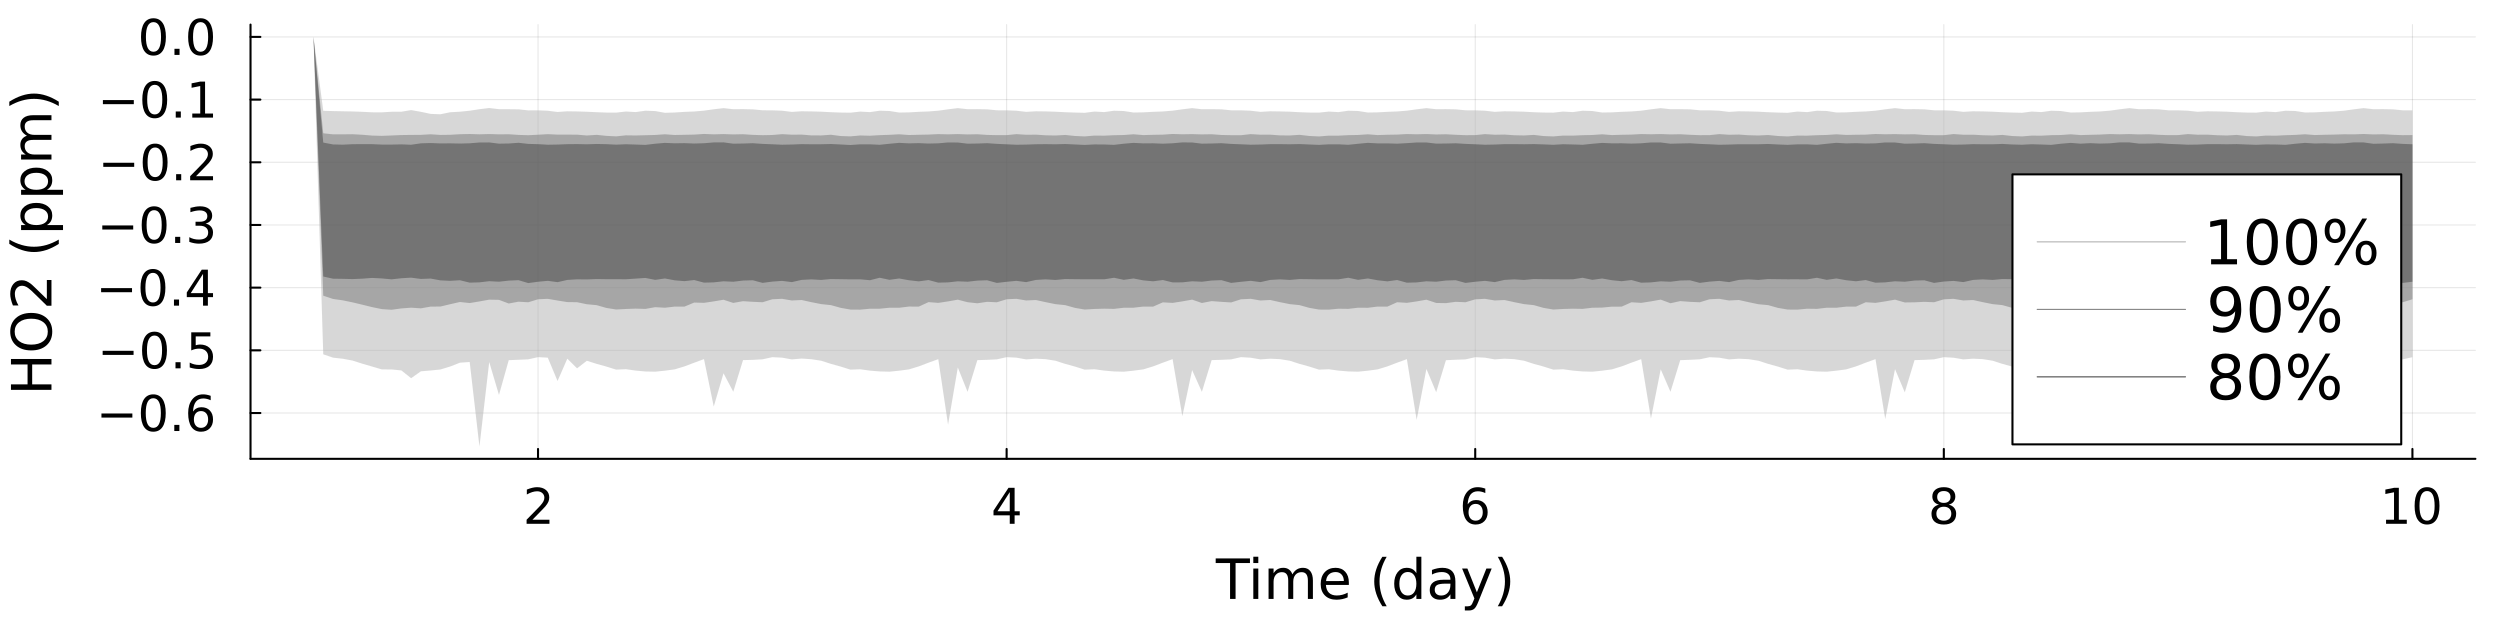 <?xml version="1.0" encoding="utf-8"?>
<svg xmlns="http://www.w3.org/2000/svg" xmlns:xlink="http://www.w3.org/1999/xlink" width="1200" height="300" viewBox="0 0 4800 1200">
<rect x="0" y="0" width="4800" height="1200" fill="#333333" stroke="none"/>
<defs>
  <clipPath id="clip000">
    <rect x="0" y="0" width="4800" height="1200"/>
  </clipPath>
</defs>
<path clip-path="url(#clip000)" d="M0 1200 L4800 1200 L4800 0 L0 0  Z" fill="#ffffff" fill-rule="evenodd" fill-opacity="1"/>
<defs>
  <clipPath id="clip001">
    <rect x="960" y="0" width="3361" height="1200"/>
  </clipPath>
</defs>
<path clip-path="url(#clip000)" d="M480.996 880.951 L4752.76 880.951 L4752.76 47.244 L480.996 47.244  Z" fill="#ffffff" fill-rule="evenodd" fill-opacity="1"/>
<defs>
  <clipPath id="clip002">
    <rect x="480" y="47" width="4273" height="835"/>
  </clipPath>
</defs>
<polyline clip-path="url(#clip002)" style="stroke:#000000; stroke-linecap:round; stroke-linejoin:round; stroke-width:2; stroke-opacity:0.1; fill:none" points="1033.01,880.951 1033.01,47.244 "/>
<polyline clip-path="url(#clip002)" style="stroke:#000000; stroke-linecap:round; stroke-linejoin:round; stroke-width:2; stroke-opacity:0.1; fill:none" points="1932.72,880.951 1932.72,47.244 "/>
<polyline clip-path="url(#clip002)" style="stroke:#000000; stroke-linecap:round; stroke-linejoin:round; stroke-width:2; stroke-opacity:0.1; fill:none" points="2832.43,880.951 2832.43,47.244 "/>
<polyline clip-path="url(#clip002)" style="stroke:#000000; stroke-linecap:round; stroke-linejoin:round; stroke-width:2; stroke-opacity:0.1; fill:none" points="3732.14,880.951 3732.14,47.244 "/>
<polyline clip-path="url(#clip002)" style="stroke:#000000; stroke-linecap:round; stroke-linejoin:round; stroke-width:2; stroke-opacity:0.1; fill:none" points="4631.86,880.951 4631.86,47.244 "/>
<polyline clip-path="url(#clip000)" style="stroke:#000000; stroke-linecap:round; stroke-linejoin:round; stroke-width:4; stroke-opacity:1; fill:none" points="480.996,880.951 4752.76,880.951 "/>
<polyline clip-path="url(#clip000)" style="stroke:#000000; stroke-linecap:round; stroke-linejoin:round; stroke-width:4; stroke-opacity:1; fill:none" points="1033.01,880.951 1033.01,862.054 "/>
<polyline clip-path="url(#clip000)" style="stroke:#000000; stroke-linecap:round; stroke-linejoin:round; stroke-width:4; stroke-opacity:1; fill:none" points="1932.72,880.951 1932.72,862.054 "/>
<polyline clip-path="url(#clip000)" style="stroke:#000000; stroke-linecap:round; stroke-linejoin:round; stroke-width:4; stroke-opacity:1; fill:none" points="2832.43,880.951 2832.43,862.054 "/>
<polyline clip-path="url(#clip000)" style="stroke:#000000; stroke-linecap:round; stroke-linejoin:round; stroke-width:4; stroke-opacity:1; fill:none" points="3732.14,880.951 3732.14,862.054 "/>
<polyline clip-path="url(#clip000)" style="stroke:#000000; stroke-linecap:round; stroke-linejoin:round; stroke-width:4; stroke-opacity:1; fill:none" points="4631.86,880.951 4631.86,862.054 "/>
<path clip-path="url(#clip000)" d="M1022.31 997.881 L1054.95 997.881 L1054.95 1005.75 L1011.06 1005.75 L1011.06 997.881 Q1016.39 992.372 1025.55 983.113 Q1034.77 973.807 1037.13 971.122 Q1041.62 966.076 1043.38 962.604 Q1045.18 959.085 1045.18 955.705 Q1045.18 950.196 1041.29 946.724 Q1037.45 943.252 1031.25 943.252 Q1026.85 943.252 1021.94 944.78 Q1017.08 946.307 1011.53 949.409 L1011.53 939.965 Q1017.17 937.696 1022.08 936.539 Q1026.99 935.382 1031.06 935.382 Q1041.8 935.382 1048.19 940.752 Q1054.58 946.122 1054.58 955.104 Q1054.58 959.363 1052.96 963.205 Q1051.39 967.002 1047.17 972.187 Q1046.02 973.529 1039.81 979.965 Q1033.61 986.353 1022.31 997.881 Z" fill="#000000" fill-rule="nonzero" fill-opacity="1" /><path clip-path="url(#clip000)" d="M1938.74 944.78 L1915.13 981.678 L1938.74 981.678 L1938.74 944.78 M1936.28 936.631 L1948.04 936.631 L1948.04 981.678 L1957.9 981.678 L1957.9 989.455 L1948.04 989.455 L1948.04 1005.75 L1938.74 1005.75 L1938.74 989.455 L1907.53 989.455 L1907.53 980.428 L1936.28 936.631 Z" fill="#000000" fill-rule="nonzero" fill-opacity="1" /><path clip-path="url(#clip000)" d="M2833.24 967.465 Q2826.95 967.465 2823.24 971.77 Q2819.59 976.076 2819.59 983.576 Q2819.59 991.029 2823.24 995.381 Q2826.95 999.687 2833.24 999.687 Q2839.54 999.687 2843.2 995.381 Q2846.9 991.029 2846.9 983.576 Q2846.9 976.076 2843.2 971.77 Q2839.54 967.465 2833.24 967.465 M2851.81 938.159 L2851.81 946.678 Q2848.29 945.011 2844.68 944.131 Q2841.11 943.252 2837.59 943.252 Q2828.34 943.252 2823.43 949.502 Q2818.57 955.752 2817.87 968.391 Q2820.6 964.363 2824.72 962.233 Q2828.84 960.057 2833.8 960.057 Q2844.21 960.057 2850.23 966.4 Q2856.3 972.696 2856.3 983.576 Q2856.3 994.224 2850 1000.66 Q2843.71 1007.09 2833.24 1007.09 Q2821.25 1007.09 2814.91 997.927 Q2808.57 988.715 2808.57 971.261 Q2808.57 954.872 2816.34 945.15 Q2824.12 935.382 2837.22 935.382 Q2840.74 935.382 2844.31 936.076 Q2847.92 936.77 2851.81 938.159 Z" fill="#000000" fill-rule="nonzero" fill-opacity="1" /><path clip-path="url(#clip000)" d="M3732.14 972.928 Q3725.48 972.928 3721.64 976.492 Q3717.84 980.057 3717.84 986.307 Q3717.84 992.557 3721.64 996.122 Q3725.48 999.687 3732.14 999.687 Q3738.81 999.687 3742.65 996.122 Q3746.5 992.511 3746.5 986.307 Q3746.5 980.057 3742.65 976.492 Q3738.86 972.928 3732.14 972.928 M3722.79 968.946 Q3716.77 967.465 3713.39 963.344 Q3710.06 959.224 3710.06 953.298 Q3710.06 945.011 3715.94 940.196 Q3721.87 935.382 3732.14 935.382 Q3742.47 935.382 3748.35 940.196 Q3754.23 945.011 3754.23 953.298 Q3754.23 959.224 3750.85 963.344 Q3747.51 967.465 3741.54 968.946 Q3748.3 970.52 3752.05 975.104 Q3755.85 979.687 3755.85 986.307 Q3755.85 996.353 3749.69 1001.72 Q3743.58 1007.09 3732.14 1007.09 Q3720.71 1007.09 3714.55 1001.72 Q3708.44 996.353 3708.44 986.307 Q3708.44 979.687 3712.24 975.104 Q3716.03 970.52 3722.79 968.946 M3719.37 954.178 Q3719.37 959.548 3722.7 962.557 Q3726.08 965.567 3732.14 965.567 Q3738.16 965.567 3741.54 962.557 Q3744.97 959.548 3744.97 954.178 Q3744.97 948.807 3741.54 945.798 Q3738.16 942.789 3732.14 942.789 Q3726.08 942.789 3722.7 945.798 Q3719.37 948.807 3719.37 954.178 Z" fill="#000000" fill-rule="nonzero" fill-opacity="1" /><path clip-path="url(#clip000)" d="M4581.23 997.881 L4596.51 997.881 L4596.51 945.15 L4579.89 948.483 L4579.89 939.965 L4596.42 936.631 L4605.77 936.631 L4605.77 997.881 L4621.05 997.881 L4621.05 1005.75 L4581.23 1005.75 L4581.23 997.881 Z" fill="#000000" fill-rule="nonzero" fill-opacity="1" /><path clip-path="url(#clip000)" d="M4659.94 942.789 Q4652.71 942.789 4649.06 949.918 Q4645.44 957.002 4645.44 971.261 Q4645.44 985.474 4649.06 992.603 Q4652.71 999.687 4659.94 999.687 Q4667.2 999.687 4670.82 992.603 Q4674.47 985.474 4674.47 971.261 Q4674.47 957.002 4670.82 949.918 Q4667.2 942.789 4659.94 942.789 M4659.94 935.382 Q4671.56 935.382 4677.67 944.594 Q4683.82 953.761 4683.82 971.261 Q4683.82 988.715 4677.67 997.927 Q4671.56 1007.09 4659.94 1007.09 Q4648.32 1007.09 4642.16 997.927 Q4636.05 988.715 4636.05 971.261 Q4636.05 953.761 4642.16 944.594 Q4648.32 935.382 4659.94 935.382 Z" fill="#000000" fill-rule="nonzero" fill-opacity="1" /><path clip-path="url(#clip000)" d="M2334.12 1072.18 L2399.9 1072.18 L2399.9 1081.04 L2372.29 1081.04 L2372.29 1149.94 L2361.72 1149.94 L2361.72 1081.04 L2334.12 1081.04 L2334.12 1072.18 Z" fill="#000000" fill-rule="nonzero" fill-opacity="1" /><path clip-path="url(#clip000)" d="M2406.36 1091.61 L2415.94 1091.61 L2415.94 1149.94 L2406.36 1149.94 L2406.36 1091.61 M2406.36 1068.9 L2415.94 1068.9 L2415.94 1081.04 L2406.36 1081.04 L2406.36 1068.9 Z" fill="#000000" fill-rule="nonzero" fill-opacity="1" /><path clip-path="url(#clip000)" d="M2481.41 1102.81 Q2485 1096.35 2490 1093.28 Q2495 1090.2 2501.77 1090.2 Q2510.89 1090.2 2515.83 1096.61 Q2520.78 1102.96 2520.78 1114.74 L2520.78 1149.94 L2511.15 1149.94 L2511.15 1115.05 Q2511.15 1106.66 2508.18 1102.6 Q2505.21 1098.54 2499.12 1098.54 Q2491.67 1098.54 2487.35 1103.49 Q2483.02 1108.43 2483.02 1116.97 L2483.02 1149.94 L2473.39 1149.94 L2473.39 1115.05 Q2473.39 1106.61 2470.42 1102.6 Q2467.45 1098.54 2461.25 1098.54 Q2453.91 1098.54 2449.59 1103.54 Q2445.26 1108.49 2445.26 1116.97 L2445.26 1149.94 L2435.63 1149.94 L2435.63 1091.61 L2445.26 1091.61 L2445.26 1100.67 Q2448.54 1095.31 2453.13 1092.76 Q2457.71 1090.2 2464.01 1090.2 Q2470.37 1090.2 2474.79 1093.43 Q2479.27 1096.66 2481.41 1102.81 Z" fill="#000000" fill-rule="nonzero" fill-opacity="1" /><path clip-path="url(#clip000)" d="M2589.79 1118.38 L2589.79 1123.07 L2545.73 1123.07 Q2546.36 1132.96 2551.67 1138.17 Q2557.03 1143.33 2566.56 1143.33 Q2572.08 1143.33 2577.24 1141.97 Q2582.45 1140.62 2587.55 1137.91 L2587.55 1146.97 Q2582.4 1149.16 2576.98 1150.31 Q2571.56 1151.45 2565.99 1151.45 Q2552.03 1151.45 2543.86 1143.33 Q2535.73 1135.2 2535.73 1121.35 Q2535.73 1107.03 2543.44 1098.64 Q2551.2 1090.2 2564.32 1090.2 Q2576.1 1090.2 2582.92 1097.81 Q2589.79 1105.36 2589.79 1118.38 M2580.21 1115.57 Q2580.11 1107.7 2575.78 1103.02 Q2571.51 1098.33 2564.43 1098.33 Q2556.41 1098.33 2551.56 1102.86 Q2546.77 1107.39 2546.04 1115.62 L2580.21 1115.57 Z" fill="#000000" fill-rule="nonzero" fill-opacity="1" /><path clip-path="url(#clip000)" d="M2662.45 1069.01 Q2655.47 1080.99 2652.08 1092.7 Q2648.7 1104.42 2648.7 1116.45 Q2648.7 1128.49 2652.08 1140.31 Q2655.52 1152.08 2662.45 1164.01 L2654.12 1164.01 Q2646.3 1151.77 2642.4 1139.94 Q2638.54 1128.12 2638.54 1116.45 Q2638.54 1104.84 2642.4 1093.07 Q2646.25 1081.3 2654.12 1069.01 L2662.45 1069.01 Z" fill="#000000" fill-rule="nonzero" fill-opacity="1" /><path clip-path="url(#clip000)" d="M2719.43 1100.46 L2719.43 1068.9 L2729.01 1068.9 L2729.01 1149.94 L2719.43 1149.94 L2719.43 1141.19 Q2716.41 1146.4 2711.77 1148.95 Q2707.19 1151.45 2700.73 1151.45 Q2690.16 1151.45 2683.49 1143.02 Q2676.88 1134.58 2676.88 1120.83 Q2676.88 1107.08 2683.49 1098.64 Q2690.16 1090.2 2700.73 1090.2 Q2707.19 1090.2 2711.77 1092.76 Q2716.41 1095.26 2719.43 1100.46 M2686.77 1120.83 Q2686.77 1131.4 2691.09 1137.44 Q2695.47 1143.43 2703.07 1143.43 Q2710.68 1143.43 2715.05 1137.44 Q2719.43 1131.4 2719.43 1120.83 Q2719.43 1110.26 2715.05 1104.27 Q2710.68 1098.23 2703.07 1098.23 Q2695.47 1098.23 2691.09 1104.27 Q2686.77 1110.26 2686.77 1120.83 Z" fill="#000000" fill-rule="nonzero" fill-opacity="1" /><path clip-path="url(#clip000)" d="M2775.26 1120.62 Q2763.65 1120.62 2759.17 1123.28 Q2754.69 1125.93 2754.69 1132.34 Q2754.69 1137.44 2758.02 1140.46 Q2761.41 1143.43 2767.19 1143.43 Q2775.16 1143.43 2779.95 1137.81 Q2784.79 1132.13 2784.79 1122.76 L2784.79 1120.62 L2775.26 1120.62 M2794.38 1116.66 L2794.38 1149.94 L2784.79 1149.94 L2784.79 1141.09 Q2781.51 1146.4 2776.61 1148.95 Q2771.72 1151.45 2764.64 1151.45 Q2755.68 1151.45 2750.36 1146.45 Q2745.1 1141.4 2745.1 1132.96 Q2745.1 1123.12 2751.67 1118.12 Q2758.28 1113.12 2771.35 1113.12 L2784.79 1113.12 L2784.79 1112.18 Q2784.79 1105.57 2780.42 1101.98 Q2776.09 1098.33 2768.23 1098.33 Q2763.23 1098.33 2758.49 1099.53 Q2753.75 1100.73 2749.38 1103.12 L2749.38 1094.27 Q2754.64 1092.24 2759.58 1091.25 Q2764.53 1090.2 2769.22 1090.2 Q2781.88 1090.2 2788.13 1096.77 Q2794.38 1103.33 2794.38 1116.66 Z" fill="#000000" fill-rule="nonzero" fill-opacity="1" /><path clip-path="url(#clip000)" d="M2838.39 1155.36 Q2834.32 1165.78 2830.47 1168.95 Q2826.61 1172.13 2820.16 1172.13 L2812.5 1172.13 L2812.5 1164.11 L2818.13 1164.11 Q2822.08 1164.11 2824.27 1162.24 Q2826.46 1160.36 2829.11 1153.38 L2830.83 1149.01 L2807.24 1091.61 L2817.4 1091.61 L2835.62 1137.24 L2853.85 1091.61 L2864.01 1091.61 L2838.39 1155.36 Z" fill="#000000" fill-rule="nonzero" fill-opacity="1" /><path clip-path="url(#clip000)" d="M2875.73 1069.01 L2884.06 1069.01 Q2891.87 1081.3 2895.73 1093.07 Q2899.64 1104.84 2899.64 1116.45 Q2899.64 1128.12 2895.73 1139.94 Q2891.87 1151.77 2884.06 1164.01 L2875.73 1164.01 Q2882.66 1152.08 2886.04 1140.31 Q2889.48 1128.49 2889.48 1116.45 Q2889.48 1104.42 2886.04 1092.7 Q2882.66 1080.99 2875.73 1069.01 Z" fill="#000000" fill-rule="nonzero" fill-opacity="1" /><polyline clip-path="url(#clip002)" style="stroke:#000000; stroke-linecap:round; stroke-linejoin:round; stroke-width:2; stroke-opacity:0.1; fill:none" points="480.996,792.989 4752.76,792.989 "/>
<polyline clip-path="url(#clip002)" style="stroke:#000000; stroke-linecap:round; stroke-linejoin:round; stroke-width:2; stroke-opacity:0.1; fill:none" points="480.996,672.637 4752.76,672.637 "/>
<polyline clip-path="url(#clip002)" style="stroke:#000000; stroke-linecap:round; stroke-linejoin:round; stroke-width:2; stroke-opacity:0.1; fill:none" points="480.996,552.286 4752.76,552.286 "/>
<polyline clip-path="url(#clip002)" style="stroke:#000000; stroke-linecap:round; stroke-linejoin:round; stroke-width:2; stroke-opacity:0.1; fill:none" points="480.996,431.934 4752.76,431.934 "/>
<polyline clip-path="url(#clip002)" style="stroke:#000000; stroke-linecap:round; stroke-linejoin:round; stroke-width:2; stroke-opacity:0.1; fill:none" points="480.996,311.583 4752.76,311.583 "/>
<polyline clip-path="url(#clip002)" style="stroke:#000000; stroke-linecap:round; stroke-linejoin:round; stroke-width:2; stroke-opacity:0.1; fill:none" points="480.996,191.231 4752.76,191.231 "/>
<polyline clip-path="url(#clip002)" style="stroke:#000000; stroke-linecap:round; stroke-linejoin:round; stroke-width:2; stroke-opacity:0.1; fill:none" points="480.996,70.88 4752.76,70.88 "/>
<polyline clip-path="url(#clip000)" style="stroke:#000000; stroke-linecap:round; stroke-linejoin:round; stroke-width:4; stroke-opacity:1; fill:none" points="480.996,880.951 480.996,47.244 "/>
<polyline clip-path="url(#clip000)" style="stroke:#000000; stroke-linecap:round; stroke-linejoin:round; stroke-width:4; stroke-opacity:1; fill:none" points="480.996,792.989 499.894,792.989 "/>
<polyline clip-path="url(#clip000)" style="stroke:#000000; stroke-linecap:round; stroke-linejoin:round; stroke-width:4; stroke-opacity:1; fill:none" points="480.996,672.637 499.894,672.637 "/>
<polyline clip-path="url(#clip000)" style="stroke:#000000; stroke-linecap:round; stroke-linejoin:round; stroke-width:4; stroke-opacity:1; fill:none" points="480.996,552.286 499.894,552.286 "/>
<polyline clip-path="url(#clip000)" style="stroke:#000000; stroke-linecap:round; stroke-linejoin:round; stroke-width:4; stroke-opacity:1; fill:none" points="480.996,431.934 499.894,431.934 "/>
<polyline clip-path="url(#clip000)" style="stroke:#000000; stroke-linecap:round; stroke-linejoin:round; stroke-width:4; stroke-opacity:1; fill:none" points="480.996,311.583 499.894,311.583 "/>
<polyline clip-path="url(#clip000)" style="stroke:#000000; stroke-linecap:round; stroke-linejoin:round; stroke-width:4; stroke-opacity:1; fill:none" points="480.996,191.231 499.894,191.231 "/>
<polyline clip-path="url(#clip000)" style="stroke:#000000; stroke-linecap:round; stroke-linejoin:round; stroke-width:4; stroke-opacity:1; fill:none" points="480.996,70.88 499.894,70.88 "/>
<path clip-path="url(#clip000)" d="M194.785 793.891 L254.136 793.891 L254.136 801.762 L194.785 801.762 L194.785 793.891 Z" fill="#000000" fill-rule="nonzero" fill-opacity="1" /><path clip-path="url(#clip000)" d="M294.321 764.586 Q287.099 764.586 283.441 771.716 Q279.83 778.799 279.83 793.058 Q279.83 807.271 283.441 814.401 Q287.099 821.484 294.321 821.484 Q301.59 821.484 305.201 814.401 Q308.858 807.271 308.858 793.058 Q308.858 778.799 305.201 771.716 Q301.59 764.586 294.321 764.586 M294.321 757.179 Q305.941 757.179 312.052 766.392 Q318.21 775.558 318.21 793.058 Q318.21 810.512 312.052 819.725 Q305.941 828.891 294.321 828.891 Q282.701 828.891 276.543 819.725 Q270.432 810.512 270.432 793.058 Q270.432 775.558 276.543 766.392 Q282.701 757.179 294.321 757.179 Z" fill="#000000" fill-rule="nonzero" fill-opacity="1" /><path clip-path="url(#clip000)" d="M334.645 815.789 L344.413 815.789 L344.413 827.549 L334.645 827.549 L334.645 815.789 Z" fill="#000000" fill-rule="nonzero" fill-opacity="1" /><path clip-path="url(#clip000)" d="M385.941 789.262 Q379.645 789.262 375.941 793.567 Q372.284 797.873 372.284 805.373 Q372.284 812.827 375.941 817.178 Q379.645 821.484 385.941 821.484 Q392.237 821.484 395.895 817.178 Q399.598 812.827 399.598 805.373 Q399.598 797.873 395.895 793.567 Q392.237 789.262 385.941 789.262 M404.506 759.956 L404.506 768.475 Q400.987 766.808 397.376 765.929 Q393.811 765.049 390.293 765.049 Q381.034 765.049 376.126 771.299 Q371.265 777.549 370.571 790.188 Q373.302 786.16 377.422 784.03 Q381.543 781.854 386.496 781.854 Q396.913 781.854 402.932 788.197 Q408.996 794.493 408.996 805.373 Q408.996 816.021 402.7 822.456 Q396.404 828.891 385.941 828.891 Q373.95 828.891 367.608 819.725 Q361.265 810.512 361.265 793.058 Q361.265 776.669 369.043 766.947 Q376.821 757.179 389.922 757.179 Q393.441 757.179 397.006 757.873 Q400.617 758.568 404.506 759.956 Z" fill="#000000" fill-rule="nonzero" fill-opacity="1" /><path clip-path="url(#clip000)" d="M197.099 673.54 L256.451 673.54 L256.451 681.41 L197.099 681.41 L197.099 673.54 Z" fill="#000000" fill-rule="nonzero" fill-opacity="1" /><path clip-path="url(#clip000)" d="M296.636 644.235 Q289.414 644.235 285.756 651.364 Q282.145 658.447 282.145 672.707 Q282.145 686.92 285.756 694.049 Q289.414 701.132 296.636 701.132 Q303.904 701.132 307.515 694.049 Q311.173 686.92 311.173 672.707 Q311.173 658.447 307.515 651.364 Q303.904 644.235 296.636 644.235 M296.636 636.827 Q308.256 636.827 314.367 646.04 Q320.525 655.207 320.525 672.707 Q320.525 690.16 314.367 699.373 Q308.256 708.54 296.636 708.54 Q285.016 708.54 278.858 699.373 Q272.747 690.16 272.747 672.707 Q272.747 655.207 278.858 646.04 Q285.016 636.827 296.636 636.827 Z" fill="#000000" fill-rule="nonzero" fill-opacity="1" /><path clip-path="url(#clip000)" d="M336.96 695.438 L346.728 695.438 L346.728 707.197 L336.96 707.197 L336.96 695.438 Z" fill="#000000" fill-rule="nonzero" fill-opacity="1" /><path clip-path="url(#clip000)" d="M367.191 638.077 L403.904 638.077 L403.904 645.948 L375.756 645.948 L375.756 662.892 Q377.793 662.197 379.83 661.873 Q381.867 661.503 383.904 661.503 Q395.478 661.503 402.237 667.846 Q408.996 674.188 408.996 685.021 Q408.996 696.179 402.052 702.382 Q395.108 708.54 382.469 708.54 Q378.117 708.54 373.58 707.799 Q369.089 707.058 364.274 705.577 L364.274 696.179 Q368.441 698.447 372.885 699.558 Q377.33 700.669 382.284 700.669 Q390.293 700.669 394.969 696.457 Q399.645 692.244 399.645 685.021 Q399.645 677.799 394.969 673.586 Q390.293 669.373 382.284 669.373 Q378.534 669.373 374.784 670.207 Q371.08 671.04 367.191 672.799 L367.191 638.077 Z" fill="#000000" fill-rule="nonzero" fill-opacity="1" /><path clip-path="url(#clip000)" d="M194.136 553.188 L253.488 553.188 L253.488 561.059 L194.136 561.059 L194.136 553.188 Z" fill="#000000" fill-rule="nonzero" fill-opacity="1" /><path clip-path="url(#clip000)" d="M293.673 523.883 Q286.451 523.883 282.793 531.013 Q279.182 538.096 279.182 552.355 Q279.182 566.568 282.793 573.698 Q286.451 580.781 293.673 580.781 Q300.941 580.781 304.552 573.698 Q308.21 566.568 308.21 552.355 Q308.21 538.096 304.552 531.013 Q300.941 523.883 293.673 523.883 M293.673 516.476 Q305.293 516.476 311.404 525.689 Q317.562 534.855 317.562 552.355 Q317.562 569.809 311.404 579.022 Q305.293 588.188 293.673 588.188 Q282.053 588.188 275.895 579.022 Q269.784 569.809 269.784 552.355 Q269.784 534.855 275.895 525.689 Q282.053 516.476 293.673 516.476 Z" fill="#000000" fill-rule="nonzero" fill-opacity="1" /><path clip-path="url(#clip000)" d="M333.997 575.087 L343.765 575.087 L343.765 586.846 L333.997 586.846 L333.997 575.087 Z" fill="#000000" fill-rule="nonzero" fill-opacity="1" /><path clip-path="url(#clip000)" d="M389.83 525.874 L366.219 562.772 L389.83 562.772 L389.83 525.874 M387.376 517.726 L399.135 517.726 L399.135 562.772 L408.996 562.772 L408.996 570.55 L399.135 570.55 L399.135 586.846 L389.83 586.846 L389.83 570.55 L358.626 570.55 L358.626 561.522 L387.376 517.726 Z" fill="#000000" fill-rule="nonzero" fill-opacity="1" /><path clip-path="url(#clip000)" d="M196.405 432.837 L255.756 432.837 L255.756 440.707 L196.405 440.707 L196.405 432.837 Z" fill="#000000" fill-rule="nonzero" fill-opacity="1" /><path clip-path="url(#clip000)" d="M295.941 403.532 Q288.719 403.532 285.062 410.661 Q281.451 417.745 281.451 432.004 Q281.451 446.217 285.062 453.346 Q288.719 460.429 295.941 460.429 Q303.21 460.429 306.821 453.346 Q310.478 446.217 310.478 432.004 Q310.478 417.745 306.821 410.661 Q303.21 403.532 295.941 403.532 M295.941 396.124 Q307.562 396.124 313.673 405.337 Q319.83 414.504 319.83 432.004 Q319.83 449.457 313.673 458.67 Q307.562 467.837 295.941 467.837 Q284.321 467.837 278.164 458.67 Q272.053 449.457 272.053 432.004 Q272.053 414.504 278.164 405.337 Q284.321 396.124 295.941 396.124 Z" fill="#000000" fill-rule="nonzero" fill-opacity="1" /><path clip-path="url(#clip000)" d="M336.265 454.735 L346.034 454.735 L346.034 466.494 L336.265 466.494 L336.265 454.735 Z" fill="#000000" fill-rule="nonzero" fill-opacity="1" /><path clip-path="url(#clip000)" d="M394.737 429.226 Q401.45 430.661 405.2 435.198 Q408.996 439.735 408.996 446.402 Q408.996 456.633 401.959 462.235 Q394.922 467.837 381.959 467.837 Q377.608 467.837 372.978 466.957 Q368.395 466.124 363.487 464.411 L363.487 455.383 Q367.376 457.652 372.006 458.809 Q376.635 459.967 381.682 459.967 Q390.478 459.967 395.061 456.494 Q399.691 453.022 399.691 446.402 Q399.691 440.291 395.385 436.865 Q391.126 433.393 383.487 433.393 L375.432 433.393 L375.432 425.707 L383.858 425.707 Q390.756 425.707 394.413 422.976 Q398.07 420.198 398.07 415.013 Q398.07 409.689 394.274 406.865 Q390.524 403.995 383.487 403.995 Q379.645 403.995 375.247 404.828 Q370.848 405.661 365.571 407.42 L365.571 399.087 Q370.895 397.606 375.524 396.865 Q380.2 396.124 384.321 396.124 Q394.969 396.124 401.172 400.985 Q407.376 405.8 407.376 414.041 Q407.376 419.782 404.089 423.763 Q400.802 427.698 394.737 429.226 Z" fill="#000000" fill-rule="nonzero" fill-opacity="1" /><path clip-path="url(#clip000)" d="M198.303 312.486 L257.655 312.486 L257.655 320.356 L198.303 320.356 L198.303 312.486 Z" fill="#000000" fill-rule="nonzero" fill-opacity="1" /><path clip-path="url(#clip000)" d="M297.84 283.18 Q290.617 283.18 286.96 290.31 Q283.349 297.393 283.349 311.652 Q283.349 325.865 286.96 332.995 Q290.617 340.078 297.84 340.078 Q305.108 340.078 308.719 332.995 Q312.376 325.865 312.376 311.652 Q312.376 297.393 308.719 290.31 Q305.108 283.18 297.84 283.18 M297.84 275.773 Q309.46 275.773 315.571 284.986 Q321.728 294.152 321.728 311.652 Q321.728 329.106 315.571 338.319 Q309.46 347.485 297.84 347.485 Q286.219 347.485 280.062 338.319 Q273.951 329.106 273.951 311.652 Q273.951 294.152 280.062 284.986 Q286.219 275.773 297.84 275.773 Z" fill="#000000" fill-rule="nonzero" fill-opacity="1" /><path clip-path="url(#clip000)" d="M338.163 334.384 L347.932 334.384 L347.932 346.143 L338.163 346.143 L338.163 334.384 Z" fill="#000000" fill-rule="nonzero" fill-opacity="1" /><path clip-path="url(#clip000)" d="M376.358 338.272 L408.996 338.272 L408.996 346.143 L365.108 346.143 L365.108 338.272 Q370.432 332.763 379.598 323.504 Q388.811 314.198 391.172 311.513 Q395.663 306.467 397.422 302.995 Q399.228 299.476 399.228 296.097 Q399.228 290.588 395.339 287.115 Q391.496 283.643 385.293 283.643 Q380.895 283.643 375.987 285.171 Q371.126 286.699 365.571 289.8 L365.571 280.356 Q371.219 278.088 376.126 276.93 Q381.034 275.773 385.108 275.773 Q395.848 275.773 402.237 281.143 Q408.626 286.513 408.626 295.495 Q408.626 299.754 407.006 303.597 Q405.432 307.393 401.219 312.578 Q400.061 313.921 393.858 320.356 Q387.654 326.745 376.358 338.272 Z" fill="#000000" fill-rule="nonzero" fill-opacity="1" /><path clip-path="url(#clip000)" d="M197.562 192.134 L256.914 192.134 L256.914 200.004 L197.562 200.004 L197.562 192.134 Z" fill="#000000" fill-rule="nonzero" fill-opacity="1" /><path clip-path="url(#clip000)" d="M297.099 162.829 Q289.877 162.829 286.219 169.958 Q282.608 177.042 282.608 191.301 Q282.608 205.514 286.219 212.643 Q289.877 219.727 297.099 219.727 Q304.367 219.727 307.978 212.643 Q311.636 205.514 311.636 191.301 Q311.636 177.042 307.978 169.958 Q304.367 162.829 297.099 162.829 M297.099 155.421 Q308.719 155.421 314.83 164.634 Q320.988 173.801 320.988 191.301 Q320.988 208.754 314.83 217.967 Q308.719 227.134 297.099 227.134 Q285.478 227.134 279.321 217.967 Q273.21 208.754 273.21 191.301 Q273.21 173.801 279.321 164.634 Q285.478 155.421 297.099 155.421 Z" fill="#000000" fill-rule="nonzero" fill-opacity="1" /><path clip-path="url(#clip000)" d="M337.423 214.032 L347.191 214.032 L347.191 225.791 L337.423 225.791 L337.423 214.032 Z" fill="#000000" fill-rule="nonzero" fill-opacity="1" /><path clip-path="url(#clip000)" d="M369.182 217.921 L384.459 217.921 L384.459 165.19 L367.839 168.523 L367.839 160.005 L384.367 156.671 L393.719 156.671 L393.719 217.921 L408.996 217.921 L408.996 225.791 L369.182 225.791 L369.182 217.921 Z" fill="#000000" fill-rule="nonzero" fill-opacity="1" /><path clip-path="url(#clip000)" d="M294.645 42.477 Q287.423 42.477 283.766 49.607 Q280.154 56.69 280.154 70.949 Q280.154 85.162 283.766 92.292 Q287.423 99.375 294.645 99.375 Q301.914 99.375 305.525 92.292 Q309.182 85.162 309.182 70.949 Q309.182 56.69 305.525 49.607 Q301.914 42.477 294.645 42.477 M294.645 35.07 Q306.265 35.07 312.376 44.283 Q318.534 53.449 318.534 70.949 Q318.534 88.403 312.376 97.616 Q306.265 106.782 294.645 106.782 Q283.025 106.782 276.867 97.616 Q270.756 88.403 270.756 70.949 Q270.756 53.449 276.867 44.283 Q283.025 35.07 294.645 35.07 Z" fill="#000000" fill-rule="nonzero" fill-opacity="1" /><path clip-path="url(#clip000)" d="M334.969 93.681 L344.737 93.681 L344.737 105.44 L334.969 105.44 L334.969 93.681 Z" fill="#000000" fill-rule="nonzero" fill-opacity="1" /><path clip-path="url(#clip000)" d="M385.108 42.477 Q377.885 42.477 374.228 49.607 Q370.617 56.69 370.617 70.949 Q370.617 85.162 374.228 92.292 Q377.885 99.375 385.108 99.375 Q392.376 99.375 395.987 92.292 Q399.645 85.162 399.645 70.949 Q399.645 56.69 395.987 49.607 Q392.376 42.477 385.108 42.477 M385.108 35.07 Q396.728 35.07 402.839 44.283 Q408.996 53.449 408.996 70.949 Q408.996 88.403 402.839 97.616 Q396.728 106.782 385.108 106.782 Q373.487 106.782 367.33 97.616 Q361.219 88.403 361.219 70.949 Q361.219 53.449 367.33 44.283 Q373.487 35.07 385.108 35.07 Z" fill="#000000" fill-rule="nonzero" fill-opacity="1" /><path clip-path="url(#clip000)" d="M21.048 748.523 L21.048 738.003 L52.923 738.003 L52.923 699.774 L21.048 699.774 L21.048 689.253 L98.808 689.253 L98.808 699.774 L61.777 699.774 L61.777 738.003 L98.808 738.003 L98.808 748.523 L21.048 748.523 Z" fill="#000000" fill-rule="nonzero" fill-opacity="1" /><path clip-path="url(#clip000)" d="M28.184 636.753 Q28.184 648.211 36.725 654.982 Q45.267 661.701 60.007 661.701 Q74.694 661.701 83.236 654.982 Q91.777 648.211 91.777 636.753 Q91.777 625.295 83.236 618.628 Q74.694 611.91 60.007 611.91 Q45.267 611.91 36.725 618.628 Q28.184 625.295 28.184 636.753 M19.642 636.753 Q19.642 620.399 30.632 610.607 Q41.569 600.816 60.007 600.816 Q78.392 600.816 89.381 610.607 Q100.319 620.399 100.319 636.753 Q100.319 653.159 89.381 663.003 Q78.444 672.795 60.007 672.795 Q41.569 672.795 30.632 663.003 Q19.642 653.159 19.642 636.753 Z" fill="#000000" fill-rule="nonzero" fill-opacity="1" /><path clip-path="url(#clip000)" d="M89.954 574.358 L89.954 537.639 L98.808 537.639 L98.808 587.014 L89.954 587.014 Q83.756 581.024 73.34 570.712 Q62.871 560.347 59.85 557.691 Q54.173 552.639 50.267 550.66 Q46.309 548.629 42.507 548.629 Q36.309 548.629 32.403 553.004 Q28.496 557.326 28.496 564.306 Q28.496 569.253 30.215 574.774 Q31.934 580.243 35.423 586.493 L24.798 586.493 Q22.246 580.139 20.944 574.618 Q19.642 569.097 19.642 564.514 Q19.642 552.431 25.684 545.243 Q31.725 538.056 41.83 538.056 Q46.621 538.056 50.944 539.879 Q55.215 541.649 61.048 546.389 Q62.559 547.691 69.798 554.67 Q76.986 561.649 89.954 574.358 Z" fill="#000000" fill-rule="nonzero" fill-opacity="1" /><path clip-path="url(#clip000)" d="M17.871 459.983 Q29.85 466.962 41.569 470.348 Q53.288 473.733 65.319 473.733 Q77.35 473.733 89.173 470.348 Q100.944 466.91 112.871 459.983 L112.871 468.317 Q100.631 476.129 88.808 480.035 Q76.986 483.889 65.319 483.889 Q53.705 483.889 41.934 480.035 Q30.163 476.181 17.871 468.317 L17.871 459.983 Z" fill="#000000" fill-rule="nonzero" fill-opacity="1" /><path clip-path="url(#clip000)" d="M90.058 432.119 L120.996 432.119 L120.996 441.754 L40.475 441.754 L40.475 432.119 L49.33 432.119 Q44.121 429.098 41.621 424.515 Q39.069 419.879 39.069 413.473 Q39.069 402.848 47.507 396.234 Q55.944 389.567 69.694 389.567 Q83.444 389.567 91.881 396.234 Q100.319 402.848 100.319 413.473 Q100.319 419.879 97.819 424.515 Q95.267 429.098 90.058 432.119 M69.694 399.515 Q59.121 399.515 53.132 403.89 Q47.09 408.213 47.09 415.817 Q47.09 423.421 53.132 427.796 Q59.121 432.119 69.694 432.119 Q80.267 432.119 86.308 427.796 Q92.298 423.421 92.298 415.817 Q92.298 408.213 86.308 403.89 Q80.267 399.515 69.694 399.515 Z" fill="#000000" fill-rule="nonzero" fill-opacity="1" /><path clip-path="url(#clip000)" d="M90.058 364.411 L120.996 364.411 L120.996 374.046 L40.475 374.046 L40.475 364.411 L49.33 364.411 Q44.121 361.39 41.621 356.807 Q39.069 352.171 39.069 345.765 Q39.069 335.14 47.507 328.526 Q55.944 321.859 69.694 321.859 Q83.444 321.859 91.881 328.526 Q100.319 335.14 100.319 345.765 Q100.319 352.171 97.819 356.807 Q95.267 361.39 90.058 364.411 M69.694 331.807 Q59.121 331.807 53.132 336.182 Q47.09 340.505 47.09 348.109 Q47.09 355.713 53.132 360.088 Q59.121 364.411 69.694 364.411 Q80.267 364.411 86.308 360.088 Q92.298 355.713 92.298 348.109 Q92.298 340.505 86.308 336.182 Q80.267 331.807 69.694 331.807 Z" fill="#000000" fill-rule="nonzero" fill-opacity="1" /><path clip-path="url(#clip000)" d="M51.673 260.557 Q45.215 256.963 42.142 251.964 Q39.069 246.964 39.069 240.193 Q39.069 231.078 45.475 226.13 Q51.83 221.182 63.6 221.182 L98.808 221.182 L98.808 230.818 L63.913 230.818 Q55.527 230.818 51.465 233.787 Q47.402 236.755 47.402 242.849 Q47.402 250.297 52.35 254.62 Q57.298 258.943 65.84 258.943 L98.808 258.943 L98.808 268.578 L63.913 268.578 Q55.475 268.578 51.465 271.547 Q47.402 274.515 47.402 280.713 Q47.402 288.057 52.402 292.38 Q57.35 296.703 65.84 296.703 L98.808 296.703 L98.808 306.338 L40.475 306.338 L40.475 296.703 L49.538 296.703 Q44.173 293.422 41.621 288.838 Q39.069 284.255 39.069 277.953 Q39.069 271.599 42.298 267.172 Q45.527 262.693 51.673 260.557 Z" fill="#000000" fill-rule="nonzero" fill-opacity="1" /><path clip-path="url(#clip000)" d="M17.871 203.578 L17.871 195.245 Q30.163 187.433 41.934 183.578 Q53.705 179.672 65.319 179.672 Q76.986 179.672 88.808 183.578 Q100.631 187.433 112.871 195.245 L112.871 203.578 Q100.944 196.651 89.173 193.266 Q77.35 189.828 65.319 189.828 Q53.288 189.828 41.569 193.266 Q29.85 196.651 17.871 203.578 Z" fill="#000000" fill-rule="nonzero" fill-opacity="1" /><path clip-path="url(#clip002)" d="M601.895 73.37 L620.639 680.283 L639.383 686.68 L658.127 688.772 L676.871 692.274 L695.615 698.272 L714.359 703.741 L733.103 709.25 L751.847 709.373 L770.591 711.178 L789.335 726.141 L808.079 712.916 L826.823 711.336 L845.567 709.431 L864.311 703.735 L883.055 696.359 L901.799 695.037 L920.543 857.356 L939.287 695.09 L958.031 758.21 L976.775 691.524 L995.519 690.749 L1014.26 689.949 L1033.01 685.701 L1051.75 686.708 L1070.5 731.517 L1089.24 688.645 L1107.98 707.215 L1126.73 692.666 L1145.47 698.609 L1164.22 703.81 L1182.96 709.668 L1201.7 708.847 L1220.45 711.505 L1239.19 713.242 L1257.94 713.649 L1276.68 711.685 L1295.42 709.189 L1314.17 703.474 L1332.91 696.383 L1351.66 689.48 L1370.4 780.58 L1389.14 716.653 L1407.89 752.159 L1426.63 691.404 L1445.38 690.928 L1464.12 689.893 L1482.86 685.767 L1501.61 686.701 L1520.35 690.056 L1539.1 688.403 L1557.84 689.705 L1576.58 692.554 L1595.33 698.614 L1614.07 703.789 L1632.82 709.713 L1651.56 709.019 L1670.3 711.601 L1689.05 713.133 L1707.79 713.63 L1726.54 711.705 L1745.28 709.231 L1764.02 703.47 L1782.77 696.344 L1801.51 689.574 L1820.26 815.292 L1839 705.632 L1857.74 752.308 L1876.49 691.444 L1895.23 690.892 L1913.98 689.932 L1932.72 685.749 L1951.46 686.691 L1970.21 690.039 L1988.95 688.687 L2007.7 689.592 L2026.44 692.608 L2045.18 698.644 L2063.93 703.799 L2082.67 709.728 L2101.42 708.939 L2120.16 711.55 L2138.9 713.182 L2157.65 713.672 L2176.39 711.679 L2195.14 709.207 L2213.88 703.495 L2232.62 696.355 L2251.37 689.53 L2270.11 799.096 L2288.86 710.539 L2307.6 752.342 L2326.34 691.409 L2345.09 690.856 L2363.83 689.997 L2382.58 685.712 L2401.32 686.808 L2420.06 690.042 L2438.81 688.706 L2457.55 689.549 L2476.3 692.566 L2495.04 698.636 L2513.78 703.797 L2532.53 709.728 L2551.27 708.986 L2570.02 711.582 L2588.76 713.161 L2607.5 713.652 L2626.25 711.719 L2644.99 709.241 L2663.74 703.483 L2682.48 696.346 L2701.22 689.564 L2719.97 806.131 L2738.71 708.33 L2757.46 752.979 L2776.2 691.589 L2794.94 690.709 L2813.69 690.026 L2832.43 685.798 L2851.18 686.727 L2869.92 690.046 L2888.66 688.671 L2907.41 689.613 L2926.15 692.574 L2944.9 698.653 L2963.64 703.797 L2982.38 709.718 L3001.13 708.95 L3019.87 711.563 L3038.62 713.171 L3057.36 713.663 L3076.1 711.693 L3094.85 709.208 L3113.59 703.476 L3132.34 696.336 L3151.08 689.562 L3169.82 803.546 L3188.57 709.095 L3207.31 752.257 L3226.06 691.522 L3244.8 690.825 L3263.54 689.891 L3282.29 685.855 L3301.03 686.763 L3319.78 690.05 L3338.52 688.701 L3357.26 689.588 L3376.01 692.575 L3394.75 698.636 L3413.5 703.806 L3432.24 709.736 L3450.98 708.979 L3469.73 711.584 L3488.47 713.177 L3507.22 713.665 L3525.96 711.688 L3544.7 709.22 L3563.45 703.474 L3582.19 696.33 L3600.94 689.552 L3619.68 804.682 L3638.42 708.763 L3657.17 753.244 L3675.91 691.428 L3694.66 690.898 L3713.4 689.909 L3732.14 685.768 L3750.89 686.821 L3769.63 690.048 L3788.38 688.657 L3807.12 689.569 L3825.86 692.581 L3844.61 698.639 L3863.35 703.809 L3882.1 709.724 L3900.84 708.944 L3919.58 711.562 L3938.33 713.178 L3957.07 713.674 L3975.82 711.702 L3994.56 709.21 L4013.3 703.493 L4032.05 696.344 L4050.79 689.554 L4069.54 804.666 L4088.28 708.72 L4107.02 752.184 L4125.77 691.417 L4144.51 690.902 L4163.26 689.919 L4182 685.757 L4200.74 686.672 L4219.49 690.035 L4238.23 688.619 L4256.98 689.663 L4275.72 692.573 L4294.46 698.646 L4313.21 703.792 L4331.95 709.727 L4350.7 708.978 L4369.44 711.578 L4388.18 713.175 L4406.93 713.664 L4425.67 711.682 L4444.42 709.224 L4463.16 703.475 L4481.9 696.339 L4500.65 689.545 L4519.39 804.305 L4538.14 708.79 L4556.88 752.345 L4575.63 691.42 L4594.37 690.888 L4613.11 689.939 L4631.86 685.818 L4631.86 211.83 L4613.11 211.785 L4594.37 209.918 L4575.63 209.568 L4556.88 209.68 L4538.14 207.607 L4519.39 209.887 L4500.65 212.503 L4481.9 213.987 L4463.16 214.692 L4444.42 215.711 L4425.67 215.984 L4406.93 213.104 L4388.18 212.605 L4369.44 215.249 L4350.7 214.215 L4331.95 216.284 L4313.21 216.12 L4294.46 215.454 L4275.72 214.446 L4256.98 213.944 L4238.23 213.663 L4219.49 214.611 L4200.74 212.583 L4182 211.836 L4163.26 211.778 L4144.51 209.912 L4125.77 209.576 L4107.02 209.717 L4088.28 207.611 L4069.54 209.896 L4050.79 212.492 L4032.05 214.012 L4013.3 214.697 L3994.56 215.709 L3975.82 216.054 L3957.07 213.182 L3938.33 212.597 L3919.58 215.206 L3900.84 214.199 L3882.1 216.554 L3863.35 216.113 L3844.61 215.449 L3825.86 214.478 L3807.12 213.903 L3788.38 213.654 L3769.63 214.746 L3750.89 212.579 L3732.14 211.826 L3713.4 211.775 L3694.66 209.922 L3675.91 209.57 L3657.17 209.679 L3638.42 207.617 L3619.68 209.88 L3600.94 212.51 L3582.19 213.978 L3563.45 214.69 L3544.7 215.713 L3525.96 215.989 L3507.22 213.085 L3488.47 212.604 L3469.73 215.251 L3450.98 214.208 L3432.24 216.603 L3413.5 216.135 L3394.75 215.441 L3376.01 214.448 L3357.26 213.931 L3338.52 213.649 L3319.78 214.855 L3301.03 212.579 L3282.29 211.833 L3263.54 211.78 L3244.8 209.915 L3226.06 209.634 L3207.31 209.721 L3188.57 207.631 L3169.82 209.889 L3151.08 212.514 L3132.34 213.991 L3113.59 214.685 L3094.85 215.706 L3076.1 216.033 L3057.36 213.158 L3038.62 212.595 L3019.87 215.224 L3001.13 214.207 L2982.38 216.278 L2963.64 216.108 L2944.9 215.464 L2926.15 214.465 L2907.41 213.904 L2888.66 213.665 L2869.92 214.755 L2851.18 212.573 L2832.43 211.831 L2813.69 211.77 L2794.94 209.927 L2776.2 209.578 L2757.46 209.692 L2738.71 207.612 L2719.97 209.887 L2701.22 212.52 L2682.48 213.993 L2663.74 214.699 L2644.99 215.73 L2626.25 216.029 L2607.5 213.104 L2588.76 212.589 L2570.02 215.254 L2551.27 214.227 L2532.53 216.242 L2513.78 216.122 L2495.04 215.444 L2476.3 214.438 L2457.55 213.937 L2438.81 213.655 L2420.06 214.783 L2401.32 212.57 L2382.58 211.824 L2363.83 211.79 L2345.09 209.918 L2326.34 209.603 L2307.6 209.73 L2288.86 207.626 L2270.11 209.878 L2251.37 212.48 L2232.62 214.009 L2213.88 214.702 L2195.14 215.709 L2176.39 216.029 L2157.65 213.171 L2138.9 212.603 L2120.16 215.209 L2101.42 214.195 L2082.67 216.595 L2063.93 216.109 L2045.18 215.455 L2026.44 214.499 L2007.7 213.898 L1988.95 213.669 L1970.21 214.756 L1951.46 212.577 L1932.72 211.832 L1913.98 211.769 L1895.23 209.924 L1876.49 209.598 L1857.74 209.687 L1839 207.602 L1820.26 209.909 L1801.51 212.531 L1782.77 213.994 L1764.02 214.697 L1745.28 215.757 L1726.54 216.091 L1707.79 213.115 L1689.05 212.548 L1670.3 215.274 L1651.56 214.27 L1632.82 216.372 L1614.07 216.108 L1595.33 215.425 L1576.58 214.436 L1557.84 213.915 L1539.1 213.636 L1520.35 214.853 L1501.61 212.565 L1482.86 211.833 L1464.12 211.751 L1445.38 209.968 L1426.63 209.549 L1407.89 209.699 L1389.14 207.626 L1370.4 209.819 L1351.66 212.445 L1332.91 214.057 L1314.17 214.789 L1295.42 216.014 L1276.68 216.59 L1257.94 213.226 L1239.19 212.56 L1220.45 215.174 L1201.7 214.102 L1182.96 216.24 L1164.22 216.137 L1145.47 215.422 L1126.73 214.552 L1107.98 213.964 L1089.24 213.686 L1070.5 214.977 L1051.75 212.615 L1033.01 211.806 L1014.26 211.918 L995.519 209.923 L976.775 209.698 L958.031 209.636 L939.287 207.39 L920.543 209.68 L901.799 212.554 L883.055 214.488 L864.311 215.52 L845.567 219.414 L826.823 218.669 L808.079 214.673 L789.335 211.389 L770.591 214.494 L751.847 214.584 L733.103 215.683 L714.359 215.611 L695.615 214.683 L676.871 214.008 L658.127 213.662 L639.383 213.269 L620.639 212.701 L601.895 70.84  Z" fill="#b0b0b0" fill-rule="evenodd" fill-opacity="0.5"/>
<polyline clip-path="url(#clip002)" style="stroke:#b0b0b0; stroke-linecap:round; stroke-linejoin:round; stroke-width:0; stroke-opacity:1; fill:none" points="601.895,70.887 620.639,232.787 639.383,235.012 658.127,235.084 676.871,234.931 695.615,234.844 714.359,234.736 733.103,235.343 751.847,235.333 770.591,234.856 789.335,235.226 808.079,235.562 826.823,235.352 845.567,235.987 864.311,236.01 883.055,235.61 901.799,235.77 920.543,235.555 939.287,234.967 958.031,235.802 976.775,235.875 995.519,235.273 1014.26,236.343 1033.01,235.4 1051.75,235.52 1070.5,235.885 1089.24,235.624 1107.98,235.454 1126.73,235.435 1145.47,235.512 1164.22,235.261 1182.96,236.247 1201.7,235.072 1220.45,235.341 1239.19,235.551 1257.94,236.052 1276.68,235.421 1295.42,236.017 1314.17,236.087 1332.91,235.597 1351.66,235.591 1370.4,235.481 1389.14,235.109 1407.89,235.918 1426.63,235.839 1445.38,235.405 1464.12,236.242 1482.86,235.466 1501.61,235.501 1520.35,235.837 1539.1,235.598 1557.84,235.416 1576.58,235.326 1595.33,235.51 1614.07,235.228 1632.82,236.252 1651.56,235.267 1670.3,235.421 1689.05,235.439 1707.79,236.031 1726.54,235.443 1745.28,236.063 1764.02,236.073 1782.77,235.569 1801.51,235.678 1820.26,235.559 1839,235.07 1857.74,235.924 1876.49,235.893 1895.23,235.376 1913.98,236.262 1932.72,235.469 1951.46,235.516 1970.21,235.825 1988.95,235.632 2007.7,235.403 2026.44,235.382 2045.18,235.539 2063.93,235.235 2082.67,236.258 2101.42,235.191 2120.16,235.366 2138.9,235.487 2157.65,236.074 2176.39,235.418 2195.14,236.043 2213.88,236.097 2232.62,235.582 2251.37,235.633 2270.11,235.527 2288.86,235.087 2307.6,235.919 2326.34,235.85 2345.09,235.392 2363.83,236.272 2382.58,235.46 2401.32,235.501 2420.06,235.815 2438.81,235.62 2457.55,235.417 2476.3,235.341 2495.04,235.531 2513.78,235.233 2532.53,236.255 2551.27,235.24 2570.02,235.398 2588.76,235.466 2607.5,236.054 2626.25,235.458 2644.99,236.077 2663.74,236.086 2682.48,235.574 2701.22,235.667 2719.97,235.535 2738.71,235.081 2757.46,235.93 2776.2,235.875 2794.94,235.379 2813.69,236.264 2832.43,235.469 2851.18,235.512 2869.92,235.829 2888.66,235.628 2907.41,235.409 2926.15,235.35 2944.9,235.549 2963.64,235.234 2982.38,236.246 3001.13,235.204 3019.87,235.379 3038.62,235.477 3057.36,236.065 3076.1,235.433 3094.85,236.045 3113.59,236.079 3132.34,235.565 3151.08,235.666 3169.82,235.54 3188.57,235.091 3207.31,235.923 3226.06,235.862 3244.8,235.393 3263.54,236.259 3282.29,235.47 3301.03,235.515 3319.78,235.831 3338.52,235.62 3357.26,235.408 3376.01,235.35 3394.75,235.532 3413.5,235.243 3432.24,236.264 3450.98,235.234 3469.73,235.4 3488.47,235.483 3507.22,236.068 3525.96,235.428 3544.7,236.059 3563.45,236.078 3582.19,235.559 3600.94,235.657 3619.68,235.53 3638.42,235.081 3657.17,235.932 3675.91,235.863 3694.66,235.38 3713.4,236.266 3732.14,235.465 3750.89,235.52 3769.63,235.825 3788.38,235.619 3807.12,235.412 3825.86,235.357 3844.61,235.536 3863.35,235.246 3882.1,236.252 3900.84,235.199 3919.58,235.379 3938.33,235.484 3957.07,236.078 3975.82,235.443 3994.56,236.049 4013.3,236.097 4032.05,235.575 4050.79,235.66 4069.54,235.532 4088.28,235.09 4107.02,235.915 4125.77,235.865 4144.51,235.385 4163.26,236.261 4182,235.473 4200.74,235.516 4219.49,235.819 4238.23,235.63 4256.98,235.423 4275.72,235.349 4294.46,235.543 4313.21,235.229 4331.95,236.255 4350.7,235.233 4369.44,235.394 4388.18,235.481 4406.93,236.068 4425.67,235.424 4444.42,236.063 4463.16,236.081 4481.9,235.57 4500.65,235.651 4519.39,235.536 4538.14,235.076 4556.88,235.924 4575.63,235.866 4594.37,235.373 4613.11,236.279 4631.86,235.465 "/>
<path clip-path="url(#clip002)" d="M601.895 70.912 L620.639 567.725 L639.383 573.993 L658.127 576.653 L676.871 580.539 L695.615 584.997 L714.359 589.65 L733.103 593.481 L751.847 594.758 L770.591 592.181 L789.335 590.759 L808.079 592.021 L826.823 588.673 L845.567 588.553 L864.311 584.108 L883.055 579.827 L901.799 581.879 L920.543 578.755 L939.287 575.351 L958.031 575.709 L976.775 582.739 L995.519 579.257 L1014.26 580.354 L1033.01 574.616 L1051.75 573.764 L1070.5 577 L1089.24 580.023 L1107.98 580.255 L1126.73 584.151 L1145.47 585.885 L1164.22 591.235 L1182.96 594.257 L1201.7 593.242 L1220.45 592.553 L1239.19 593.106 L1257.94 589.77 L1276.68 590.841 L1295.42 588.676 L1314.17 588.681 L1332.91 580.894 L1351.66 581.471 L1370.4 578.651 L1389.14 575.523 L1407.89 581.609 L1426.63 578.264 L1445.38 579.478 L1464.12 580.308 L1482.86 574.616 L1501.61 573.726 L1520.35 576.932 L1539.1 576.007 L1557.84 580.165 L1576.58 583.87 L1595.33 585.836 L1614.07 591.044 L1632.82 594.367 L1651.56 594.517 L1670.3 592.779 L1689.05 592.751 L1707.79 590.812 L1726.54 590.882 L1745.28 588.577 L1764.02 588.708 L1782.77 580.064 L1801.51 581.531 L1820.26 578.7 L1839 575.359 L1857.74 580.25 L1876.49 582.308 L1895.23 579.508 L1913.98 580.376 L1932.72 574.571 L1951.46 573.744 L1970.21 576.901 L1988.95 576.055 L2007.7 580.149 L2026.44 583.961 L2045.18 585.855 L2063.93 591.12 L2082.67 594.318 L2101.42 593.2 L2120.16 592.668 L2138.9 593.041 L2157.65 590.887 L2176.39 590.81 L2195.14 588.626 L2213.88 588.74 L2232.62 580.515 L2251.37 581.566 L2270.11 578.63 L2288.86 575.296 L2307.6 581.734 L2326.34 578.119 L2345.09 579.539 L2363.83 580.69 L2382.58 574.657 L2401.32 573.72 L2420.06 576.951 L2438.81 575.949 L2457.55 580.162 L2476.3 583.931 L2495.04 585.839 L2513.78 591.076 L2532.53 594.345 L2551.27 594.498 L2570.02 592.748 L2588.76 593.007 L2607.5 590.826 L2626.25 590.94 L2644.99 588.636 L2663.74 588.732 L2682.48 580.268 L2701.22 581.459 L2719.97 578.689 L2738.71 575.413 L2757.46 581.677 L2776.2 582.03 L2794.94 579.5 L2813.69 580.352 L2832.43 574.722 L2851.18 573.726 L2869.92 576.912 L2888.66 576.051 L2907.41 580.153 L2926.15 583.925 L2944.9 585.856 L2963.64 591.135 L2982.38 594.307 L3001.13 593.228 L3019.87 592.693 L3038.62 593.037 L3057.36 590.862 L3076.1 590.551 L3094.85 588.775 L3113.59 588.724 L3132.34 580.37 L3151.08 581.497 L3169.82 578.64 L3188.57 575.267 L3207.31 582.249 L3226.06 578.119 L3244.8 579.543 L3263.54 580.35 L3282.29 574.606 L3301.03 573.714 L3319.78 576.949 L3338.52 575.97 L3357.26 580.162 L3376.01 584.104 L3394.75 585.832 L3413.5 591.116 L3432.24 594.33 L3450.98 594.503 L3469.73 592.725 L3488.47 593.03 L3507.22 590.839 L3525.96 590.852 L3544.7 588.721 L3563.45 588.726 L3582.19 580.32 L3600.94 581.518 L3619.68 578.637 L3638.42 575.322 L3657.17 580.721 L3675.91 580.453 L3694.66 579.54 L3713.4 580.323 L3732.14 574.699 L3750.89 573.75 L3769.63 576.903 L3788.38 576.047 L3807.12 580.169 L3825.86 583.94 L3844.61 585.834 L3863.35 591.075 L3882.1 594.346 L3900.84 593.255 L3919.58 592.71 L3938.33 593.032 L3957.07 590.859 L3975.82 590.821 L3994.56 588.623 L4013.3 588.746 L4032.05 580.368 L4050.79 581.516 L4069.54 578.687 L4088.28 575.397 L4107.02 581.404 L4125.77 578.901 L4144.51 579.513 L4163.26 580.338 L4182 574.627 L4200.74 573.699 L4219.49 576.934 L4238.23 576.014 L4256.98 580.2 L4275.72 584.04 L4294.46 585.837 L4313.21 591.104 L4331.95 594.308 L4350.7 594.514 L4369.44 592.721 L4388.18 593.053 L4406.93 590.842 L4425.67 590.832 L4444.42 588.651 L4463.16 588.733 L4481.9 580.336 L4500.65 581.494 L4519.39 578.636 L4538.14 575.252 L4556.88 581.886 L4575.63 579.558 L4594.37 579.543 L4613.11 580.37 L4631.86 574.578 L4631.86 259.332 L4613.11 259.54 L4594.37 258.792 L4575.63 257.756 L4556.88 258.103 L4538.14 257.244 L4519.39 257.983 L4500.65 257.81 L4481.9 258.384 L4463.16 258.754 L4444.42 259.281 L4425.67 257.793 L4406.93 259.003 L4388.18 259.58 L4369.44 260.518 L4350.7 260.306 L4331.95 261.937 L4313.21 261.166 L4294.46 259.038 L4275.72 260.146 L4256.98 259.647 L4238.23 258.522 L4219.49 258.642 L4200.74 257.431 L4182 259.377 L4163.26 259.501 L4144.51 258.827 L4125.77 257.704 L4107.02 258.114 L4088.28 257.39 L4069.54 257.877 L4050.79 257.376 L4032.05 258.359 L4013.3 258.807 L3994.56 259.368 L3975.82 257.84 L3957.07 259.21 L3938.33 259.535 L3919.58 260.483 L3900.84 260.36 L3882.1 261.931 L3863.35 261.141 L3844.61 259.037 L3825.86 260.142 L3807.12 259.651 L3788.38 258.63 L3769.63 258.684 L3750.89 257.388 L3732.14 259.548 L3713.4 259.54 L3694.66 259.105 L3675.91 257.726 L3657.17 258.003 L3638.42 257.489 L3619.68 257.803 L3600.94 257.268 L3582.19 258.484 L3563.45 258.719 L3544.7 259.096 L3525.96 257.846 L3507.22 259.123 L3488.47 259.598 L3469.73 260.444 L3450.98 260.363 L3432.24 261.938 L3413.5 261.092 L3394.75 259.229 L3376.01 260.161 L3357.26 259.653 L3338.52 258.347 L3319.78 258.717 L3301.03 257.487 L3282.29 259.469 L3263.54 259.528 L3244.8 258.793 L3226.06 257.745 L3207.31 258.081 L3188.57 257.356 L3169.82 257.788 L3151.08 257.382 L3132.34 258.417 L3113.59 258.767 L3094.85 259.343 L3076.1 257.839 L3057.36 259.18 L3038.62 259.584 L3019.87 260.412 L3001.13 260.328 L2982.38 261.933 L2963.64 261.239 L2944.9 258.987 L2926.15 260.096 L2907.41 259.698 L2888.66 258.358 L2869.92 258.681 L2851.18 257.498 L2832.43 259.432 L2813.69 259.553 L2794.94 258.79 L2776.2 257.78 L2757.46 258.184 L2738.71 257.353 L2719.97 257.817 L2701.22 257.38 L2682.48 258.402 L2663.74 258.723 L2644.99 259.336 L2626.25 257.877 L2607.5 259.141 L2588.76 259.507 L2570.02 260.468 L2551.27 260.434 L2532.53 261.964 L2513.78 261.038 L2495.04 258.881 L2476.3 260.133 L2457.55 259.937 L2438.81 258.569 L2420.06 258.633 L2401.32 257.494 L2382.58 259.611 L2363.83 259.551 L2345.09 259.129 L2326.34 257.735 L2307.6 258.049 L2288.86 257.507 L2270.11 257.822 L2251.37 257.217 L2232.62 258.52 L2213.88 258.839 L2195.14 259.357 L2176.39 257.807 L2157.65 259.216 L2138.9 259.618 L2120.16 260.469 L2101.42 260.303 L2082.67 261.926 L2063.93 261.068 L2045.18 259.119 L2026.44 260.165 L2007.7 259.79 L1988.95 258.539 L1970.21 258.751 L1951.46 257.528 L1932.72 259.459 L1913.98 259.494 L1895.23 259.022 L1876.49 257.756 L1857.74 258.12 L1839 257.432 L1820.26 257.926 L1801.51 257.505 L1782.77 258.37 L1764.02 258.743 L1745.28 259.244 L1726.54 257.836 L1707.79 258.829 L1689.05 259.483 L1670.3 260.598 L1651.56 260.108 L1632.82 261.837 L1614.07 261.16 L1595.33 258.72 L1576.58 260.045 L1557.84 259.952 L1539.1 258.426 L1520.35 258.594 L1501.61 257.586 L1482.86 259.186 L1464.12 259.552 L1445.38 258.948 L1426.63 257.704 L1407.89 258.088 L1389.14 257.426 L1370.4 257.954 L1351.66 257.168 L1332.91 258.421 L1314.17 258.803 L1295.42 259.192 L1276.68 257.816 L1257.94 259.134 L1239.19 259.618 L1220.45 260.119 L1201.7 259.865 L1182.96 261.793 L1164.22 260.84 L1145.47 258.904 L1126.73 260.155 L1107.98 258.546 L1089.24 258.455 L1070.5 258.463 L1051.75 257.604 L1033.01 258.673 L1014.26 259.612 L995.519 259.017 L976.775 257.76 L958.031 257.963 L939.287 257.34 L920.543 257.881 L901.799 257.287 L883.055 257.701 L864.311 258.787 L845.567 259.058 L826.823 257.826 L808.079 258.918 L789.335 259.046 L770.591 259.307 L751.847 260.12 L733.103 260.846 L714.359 260.302 L695.615 258.726 L676.871 257.71 L658.127 257.946 L639.383 257.953 L620.639 255.872 L601.895 70.858  Z" fill="#777777" fill-rule="evenodd" fill-opacity="0.5"/>
<polyline clip-path="url(#clip002)" style="stroke:#777777; stroke-linecap:round; stroke-linejoin:round; stroke-width:0; stroke-opacity:1; fill:none" points="601.895,70.887 620.639,232.787 639.383,235.012 658.127,235.084 676.871,234.931 695.615,234.844 714.359,234.736 733.103,235.343 751.847,235.333 770.591,234.856 789.335,235.226 808.079,235.562 826.823,235.352 845.567,235.987 864.311,236.01 883.055,235.61 901.799,235.77 920.543,235.555 939.287,234.967 958.031,235.802 976.775,235.875 995.519,235.273 1014.26,236.343 1033.01,235.4 1051.75,235.52 1070.5,235.885 1089.24,235.624 1107.98,235.454 1126.73,235.435 1145.47,235.512 1164.22,235.261 1182.96,236.247 1201.7,235.072 1220.45,235.341 1239.19,235.551 1257.94,236.052 1276.68,235.421 1295.42,236.017 1314.17,236.087 1332.91,235.597 1351.66,235.591 1370.4,235.481 1389.14,235.109 1407.89,235.918 1426.63,235.839 1445.38,235.405 1464.12,236.242 1482.86,235.466 1501.61,235.501 1520.35,235.837 1539.1,235.598 1557.84,235.416 1576.58,235.326 1595.33,235.51 1614.07,235.228 1632.82,236.252 1651.56,235.267 1670.3,235.421 1689.05,235.439 1707.79,236.031 1726.54,235.443 1745.28,236.063 1764.02,236.073 1782.77,235.569 1801.51,235.678 1820.26,235.559 1839,235.07 1857.74,235.924 1876.49,235.893 1895.23,235.376 1913.98,236.262 1932.72,235.469 1951.46,235.516 1970.21,235.825 1988.95,235.632 2007.7,235.403 2026.44,235.382 2045.18,235.539 2063.93,235.235 2082.67,236.258 2101.42,235.191 2120.16,235.366 2138.9,235.487 2157.65,236.074 2176.39,235.418 2195.14,236.043 2213.88,236.097 2232.62,235.582 2251.37,235.633 2270.11,235.527 2288.86,235.087 2307.6,235.919 2326.34,235.85 2345.09,235.392 2363.83,236.272 2382.58,235.46 2401.32,235.501 2420.06,235.815 2438.81,235.62 2457.55,235.417 2476.3,235.341 2495.04,235.531 2513.78,235.233 2532.53,236.255 2551.27,235.24 2570.02,235.398 2588.76,235.466 2607.5,236.054 2626.25,235.458 2644.99,236.077 2663.74,236.086 2682.48,235.574 2701.22,235.667 2719.97,235.535 2738.71,235.081 2757.46,235.93 2776.2,235.875 2794.94,235.379 2813.69,236.264 2832.43,235.469 2851.18,235.512 2869.92,235.829 2888.66,235.628 2907.41,235.409 2926.15,235.35 2944.9,235.549 2963.64,235.234 2982.38,236.246 3001.13,235.204 3019.87,235.379 3038.62,235.477 3057.36,236.065 3076.1,235.433 3094.85,236.045 3113.59,236.079 3132.34,235.565 3151.08,235.666 3169.82,235.54 3188.57,235.091 3207.31,235.923 3226.06,235.862 3244.8,235.393 3263.54,236.259 3282.29,235.47 3301.03,235.515 3319.78,235.831 3338.52,235.62 3357.26,235.408 3376.01,235.35 3394.75,235.532 3413.5,235.243 3432.24,236.264 3450.98,235.234 3469.73,235.4 3488.47,235.483 3507.22,236.068 3525.96,235.428 3544.7,236.059 3563.45,236.078 3582.19,235.559 3600.94,235.657 3619.68,235.53 3638.42,235.081 3657.17,235.932 3675.91,235.863 3694.66,235.38 3713.4,236.266 3732.14,235.465 3750.89,235.52 3769.63,235.825 3788.38,235.619 3807.12,235.412 3825.86,235.357 3844.61,235.536 3863.35,235.246 3882.1,236.252 3900.84,235.199 3919.58,235.379 3938.33,235.484 3957.07,236.078 3975.82,235.443 3994.56,236.049 4013.3,236.097 4032.05,235.575 4050.79,235.66 4069.54,235.532 4088.28,235.09 4107.02,235.915 4125.77,235.865 4144.51,235.385 4163.26,236.261 4182,235.473 4200.74,235.516 4219.49,235.819 4238.23,235.63 4256.98,235.423 4275.72,235.349 4294.46,235.543 4313.21,235.229 4331.95,236.255 4350.7,235.233 4369.44,235.394 4388.18,235.481 4406.93,236.068 4425.67,235.424 4444.42,236.063 4463.16,236.081 4481.9,235.57 4500.65,235.651 4519.39,235.536 4538.14,235.076 4556.88,235.924 4575.63,235.866 4594.37,235.373 4613.11,236.279 4631.86,235.465 "/>
<path clip-path="url(#clip002)" d="M601.895 70.907 L620.639 530.92 L639.383 535.095 L658.127 535.369 L676.871 535.832 L695.615 535.035 L714.359 533.628 L733.103 534.58 L751.847 536.328 L770.591 534.235 L789.335 533.102 L808.079 535.567 L826.823 534.841 L845.567 538.274 L864.311 539.193 L883.055 538.027 L901.799 542.677 L920.543 542.095 L939.287 539.89 L958.031 540.861 L976.775 538.784 L995.519 537.947 L1014.26 543.516 L1033.01 540.963 L1051.75 539.188 L1070.5 541.736 L1089.24 537.441 L1107.98 536.304 L1126.73 536.503 L1145.47 535.746 L1164.22 536.06 L1182.96 536.085 L1201.7 536.16 L1220.45 534.913 L1239.19 533.663 L1257.94 537.329 L1276.68 534.663 L1295.42 538.192 L1314.17 539.786 L1332.91 537.647 L1351.66 542.653 L1370.4 542.136 L1389.14 540.062 L1407.89 540.916 L1426.63 538.683 L1445.38 538.093 L1464.12 543.124 L1482.86 540.662 L1501.61 539.275 L1520.35 541.661 L1539.1 537.386 L1557.84 536.39 L1576.58 537.473 L1595.33 535.752 L1614.07 536.038 L1632.82 536.359 L1651.56 536.272 L1670.3 537.994 L1689.05 533.271 L1707.79 537.248 L1726.54 534.671 L1745.28 538.081 L1764.02 540.205 L1782.77 537.666 L1801.51 542.673 L1820.26 542.164 L1839 540.099 L1857.74 540.898 L1876.49 538.759 L1895.23 538.121 L1913.98 543.192 L1932.72 541.05 L1951.46 539.207 L1970.21 541.679 L1988.95 537.451 L2007.7 536.355 L2026.44 537.54 L2045.18 535.78 L2063.93 536.041 L2082.67 536.205 L2101.42 536.205 L2120.16 536.25 L2138.9 533.309 L2157.65 537.285 L2176.39 534.674 L2195.14 538.304 L2213.88 540.093 L2232.62 537.625 L2251.37 542.197 L2270.11 542.123 L2288.86 540.046 L2307.6 540.92 L2326.34 538.609 L2345.09 537.877 L2363.83 543.169 L2382.58 541.046 L2401.32 539.176 L2420.06 541.649 L2438.81 537.449 L2457.55 536.372 L2476.3 537.489 L2495.04 535.799 L2513.78 536.051 L2532.53 536.364 L2551.27 536.273 L2570.02 536.279 L2588.76 533.266 L2607.5 537.281 L2626.25 534.671 L2644.99 538.083 L2663.74 540.199 L2682.48 537.619 L2701.22 542.776 L2719.97 542.232 L2738.71 540.043 L2757.46 540.904 L2776.2 538.602 L2794.94 538.01 L2813.69 543.2 L2832.43 540.944 L2851.18 539.209 L2869.92 541.658 L2888.66 537.407 L2907.41 536.341 L2926.15 537.496 L2944.9 535.774 L2963.64 536.04 L2982.38 536.189 L3001.13 536.291 L3019.87 536.246 L3038.62 533.297 L3057.36 537.296 L3076.1 534.703 L3094.85 538.028 L3113.59 539.93 L3132.34 537.637 L3151.08 542.799 L3169.82 542.179 L3188.57 540.105 L3207.31 540.924 L3226.06 538.581 L3244.8 538.171 L3263.54 543.15 L3282.29 540.716 L3301.03 539.312 L3319.78 541.688 L3338.52 537.425 L3357.26 536.361 L3376.01 537.485 L3394.75 535.79 L3413.5 536.052 L3432.24 536.264 L3450.98 536.231 L3469.73 536.374 L3488.47 533.318 L3507.22 537.301 L3525.96 534.666 L3544.7 538.023 L3563.45 540.029 L3582.19 537.664 L3600.94 542.798 L3619.68 542.134 L3638.42 540.058 L3657.17 540.913 L3675.91 538.646 L3694.66 538.165 L3713.4 543.15 L3732.14 540.573 L3750.89 539.329 L3769.63 541.646 L3788.38 537.438 L3807.12 536.393 L3825.86 537.471 L3844.61 535.751 L3863.35 536.052 L3882.1 536.19 L3900.84 536.227 L3919.58 536.446 L3938.33 533.335 L3957.07 537.327 L3975.82 534.66 L3994.56 538.194 L4013.3 539.861 L4032.05 537.618 L4050.79 542.794 L4069.54 542.145 L4088.28 540.078 L4107.02 541.069 L4125.77 538.749 L4144.51 538.148 L4163.26 543.175 L4182 540.836 L4200.74 539.332 L4219.49 541.676 L4238.23 537.426 L4256.98 536.416 L4275.72 537.48 L4294.46 535.791 L4313.21 536.035 L4331.95 536.352 L4350.7 536.269 L4369.44 536.285 L4388.18 533.276 L4406.93 537.327 L4425.67 534.607 L4444.42 538.117 L4463.16 540.085 L4481.9 537.606 L4500.65 542.899 L4519.39 542.098 L4538.14 540.084 L4556.88 540.953 L4575.63 538.755 L4594.37 537.93 L4613.11 543.221 L4631.86 540.917 L4631.86 276.966 L4613.11 276.262 L4594.37 274.931 L4575.63 275.621 L4556.88 276.059 L4538.14 273.454 L4519.39 273.384 L4500.65 275.163 L4481.9 275.721 L4463.16 275.068 L4444.42 275.524 L4425.67 274.33 L4406.93 276.007 L4388.18 278.076 L4369.44 277.415 L4350.7 277.25 L4331.95 278.06 L4313.21 277.394 L4294.46 276.65 L4275.72 276.996 L4256.98 276.68 L4238.23 276.75 L4219.49 277.575 L4200.74 277.848 L4182 276.923 L4163.26 276.241 L4144.51 274.972 L4125.77 275.614 L4107.02 275.729 L4088.28 273.423 L4069.54 273.399 L4050.79 275.168 L4032.05 275.678 L4013.3 274.858 L3994.56 275.853 L3975.82 274.35 L3957.07 275.923 L3938.33 278.162 L3919.58 277.467 L3900.84 276.924 L3882.1 277.894 L3863.35 277.402 L3844.61 276.34 L3825.86 277.001 L3807.12 277.003 L3788.38 276.743 L3769.63 277.545 L3750.89 277.829 L3732.14 276.967 L3713.4 276.261 L3694.66 274.905 L3675.91 275.547 L3657.17 275.91 L3638.42 273.585 L3619.68 273.493 L3600.94 275.208 L3582.19 275.553 L3563.45 274.876 L3544.7 275.37 L3525.96 274.222 L3507.22 276.069 L3488.47 278.089 L3469.73 277.12 L3450.98 277.147 L3432.24 278.116 L3413.5 277.379 L3394.75 276.404 L3376.01 276.974 L3357.26 276.942 L3338.52 276.93 L3319.78 277.561 L3301.03 277.959 L3282.29 277.013 L3263.54 276.273 L3244.8 275.064 L3226.06 275.463 L3207.31 275.931 L3188.57 273.555 L3169.82 273.527 L3151.08 275.119 L3132.34 275.695 L3113.59 275.111 L3094.85 275.212 L3076.1 274.375 L3057.36 276.033 L3038.62 277.977 L3019.87 277.363 L3001.13 276.904 L2982.38 278.011 L2963.64 277.238 L2944.9 276.626 L2926.15 276.956 L2907.41 276.694 L2888.66 276.746 L2869.92 277.527 L2851.18 277.901 L2832.43 276.986 L2813.69 276.246 L2794.94 275.085 L2776.2 275.583 L2757.46 275.758 L2738.71 273.556 L2719.97 273.552 L2701.22 274.841 L2682.48 275.87 L2663.74 275.271 L2644.99 275.294 L2626.25 274.292 L2607.5 276.051 L2588.76 278.027 L2570.02 277.07 L2551.27 277.099 L2532.53 278.174 L2513.78 277.413 L2495.04 276.583 L2476.3 276.999 L2457.55 276.733 L2438.81 276.754 L2420.06 277.515 L2401.32 277.856 L2382.58 277.046 L2363.83 276.295 L2345.09 274.937 L2326.34 275.517 L2307.6 275.824 L2288.86 273.575 L2270.11 273.389 L2251.37 275.091 L2232.62 275.874 L2213.88 275.116 L2195.14 275.28 L2176.39 274.327 L2157.65 275.936 L2138.9 278.114 L2120.16 277.433 L2101.42 277.271 L2082.67 278.266 L2063.93 277.381 L2045.18 276.485 L2026.44 277.024 L2007.7 276.749 L1988.95 276.944 L1970.21 277.626 L1951.46 277.895 L1932.72 277.059 L1913.98 276.22 L1895.23 274.916 L1876.49 275.595 L1857.74 275.884 L1839 273.634 L1820.26 273.505 L1801.51 275.182 L1782.77 275.64 L1764.02 274.812 L1745.28 275.233 L1726.54 274.288 L1707.79 276.021 L1689.05 278.006 L1670.3 277.097 L1651.56 277.084 L1632.82 278.412 L1614.07 277.391 L1595.33 276.477 L1576.58 276.942 L1557.84 276.992 L1539.1 276.725 L1520.35 277.488 L1501.61 277.861 L1482.86 277.002 L1464.12 276.27 L1445.38 274.956 L1426.63 275.571 L1407.89 275.896 L1389.14 273.337 L1370.4 273.447 L1351.66 275 L1332.91 275.574 L1314.17 274.839 L1295.42 275.151 L1276.68 274.349 L1257.94 275.938 L1239.19 278.193 L1220.45 277.556 L1201.7 276.952 L1182.96 277.736 L1164.22 276.806 L1145.47 276.413 L1126.73 277.035 L1107.98 276.606 L1089.24 276.808 L1070.5 277.547 L1051.75 277.866 L1033.01 276.778 L1014.26 276.281 L995.519 274.18 L976.775 275.522 L958.031 275.841 L939.287 273.463 L920.543 273.584 L901.799 275.112 L883.055 275.626 L864.311 275.214 L845.567 275.385 L826.823 274.62 L808.079 275.197 L789.335 277.911 L770.591 277.175 L751.847 277.629 L733.103 277.608 L714.359 276.783 L695.615 276.684 L676.871 276.868 L658.127 277.777 L639.383 277.309 L620.639 273.747 L601.895 70.864  Z" fill="#434343" fill-rule="evenodd" fill-opacity="0.5"/>
<polyline clip-path="url(#clip002)" style="stroke:#434343; stroke-linecap:round; stroke-linejoin:round; stroke-width:0; stroke-opacity:1; fill:none" points="601.895,70.887 620.639,232.787 639.383,235.012 658.127,235.084 676.871,234.931 695.615,234.844 714.359,234.736 733.103,235.343 751.847,235.333 770.591,234.856 789.335,235.226 808.079,235.562 826.823,235.352 845.567,235.987 864.311,236.01 883.055,235.61 901.799,235.77 920.543,235.555 939.287,234.967 958.031,235.802 976.775,235.875 995.519,235.273 1014.26,236.343 1033.01,235.4 1051.75,235.52 1070.5,235.885 1089.24,235.624 1107.98,235.454 1126.73,235.435 1145.47,235.512 1164.22,235.261 1182.96,236.247 1201.7,235.072 1220.45,235.341 1239.19,235.551 1257.94,236.052 1276.68,235.421 1295.42,236.017 1314.17,236.087 1332.91,235.597 1351.66,235.591 1370.4,235.481 1389.14,235.109 1407.89,235.918 1426.63,235.839 1445.38,235.405 1464.12,236.242 1482.86,235.466 1501.61,235.501 1520.35,235.837 1539.1,235.598 1557.84,235.416 1576.58,235.326 1595.33,235.51 1614.07,235.228 1632.82,236.252 1651.56,235.267 1670.3,235.421 1689.05,235.439 1707.79,236.031 1726.54,235.443 1745.28,236.063 1764.02,236.073 1782.77,235.569 1801.51,235.678 1820.26,235.559 1839,235.07 1857.74,235.924 1876.49,235.893 1895.23,235.376 1913.98,236.262 1932.72,235.469 1951.46,235.516 1970.21,235.825 1988.95,235.632 2007.7,235.403 2026.44,235.382 2045.18,235.539 2063.93,235.235 2082.67,236.258 2101.42,235.191 2120.16,235.366 2138.9,235.487 2157.65,236.074 2176.39,235.418 2195.14,236.043 2213.88,236.097 2232.62,235.582 2251.37,235.633 2270.11,235.527 2288.86,235.087 2307.6,235.919 2326.34,235.85 2345.09,235.392 2363.83,236.272 2382.58,235.46 2401.32,235.501 2420.06,235.815 2438.81,235.62 2457.55,235.417 2476.3,235.341 2495.04,235.531 2513.78,235.233 2532.53,236.255 2551.27,235.24 2570.02,235.398 2588.76,235.466 2607.5,236.054 2626.25,235.458 2644.99,236.077 2663.74,236.086 2682.48,235.574 2701.22,235.667 2719.97,235.535 2738.71,235.081 2757.46,235.93 2776.2,235.875 2794.94,235.379 2813.69,236.264 2832.43,235.469 2851.18,235.512 2869.92,235.829 2888.66,235.628 2907.41,235.409 2926.15,235.35 2944.9,235.549 2963.64,235.234 2982.38,236.246 3001.13,235.204 3019.87,235.379 3038.62,235.477 3057.36,236.065 3076.1,235.433 3094.85,236.045 3113.59,236.079 3132.34,235.565 3151.08,235.666 3169.82,235.54 3188.57,235.091 3207.31,235.923 3226.06,235.862 3244.8,235.393 3263.54,236.259 3282.29,235.47 3301.03,235.515 3319.78,235.831 3338.52,235.62 3357.26,235.408 3376.01,235.35 3394.75,235.532 3413.5,235.243 3432.24,236.264 3450.98,235.234 3469.73,235.4 3488.47,235.483 3507.22,236.068 3525.96,235.428 3544.7,236.059 3563.45,236.078 3582.19,235.559 3600.94,235.657 3619.68,235.53 3638.42,235.081 3657.17,235.932 3675.91,235.863 3694.66,235.38 3713.4,236.266 3732.14,235.465 3750.89,235.52 3769.63,235.825 3788.38,235.619 3807.12,235.412 3825.86,235.357 3844.61,235.536 3863.35,235.246 3882.1,236.252 3900.84,235.199 3919.58,235.379 3938.33,235.484 3957.07,236.078 3975.82,235.443 3994.56,236.049 4013.3,236.097 4032.05,235.575 4050.79,235.66 4069.54,235.532 4088.28,235.09 4107.02,235.915 4125.77,235.865 4144.51,235.385 4163.26,236.261 4182,235.473 4200.74,235.516 4219.49,235.819 4238.23,235.63 4256.98,235.423 4275.72,235.349 4294.46,235.543 4313.21,235.229 4331.95,236.255 4350.7,235.233 4369.44,235.394 4388.18,235.481 4406.93,236.068 4425.67,235.424 4444.42,236.063 4463.16,236.081 4481.9,235.57 4500.65,235.651 4519.39,235.536 4538.14,235.076 4556.88,235.924 4575.63,235.866 4594.37,235.373 4613.11,236.279 4631.86,235.465 "/>
<path clip-path="url(#clip000)" d="M3863.92 853.161 L4610.36 853.161 L4610.36 334.761 L3863.92 334.761  Z" fill="#ffffff" fill-rule="evenodd" fill-opacity="1"/>
<polyline clip-path="url(#clip000)" style="stroke:#000000; stroke-linecap:round; stroke-linejoin:round; stroke-width:4; stroke-opacity:1; fill:none" points="3863.92,853.161 4610.36,853.161 4610.36,334.761 3863.92,334.761 3863.92,853.161 "/>
<polyline clip-path="url(#clip000)" style="stroke:#b0b0b0; stroke-linecap:round; stroke-linejoin:round; stroke-width:2; stroke-opacity:1; fill:none" points="3911.38,464.361 4196.17,464.361 "/>
<path clip-path="url(#clip000)" d="M4245.31 497.723 L4264.41 497.723 L4264.41 431.809 L4243.63 435.976 L4243.63 425.328 L4264.29 421.161 L4275.98 421.161 L4275.98 497.723 L4295.08 497.723 L4295.08 507.561 L4245.31 507.561 L4245.31 497.723 Z" fill="#000000" fill-rule="nonzero" fill-opacity="1" /><path clip-path="url(#clip000)" d="M4343.69 428.858 Q4334.66 428.858 4330.09 437.77 Q4325.57 446.624 4325.57 464.448 Q4325.57 482.214 4330.09 491.126 Q4334.66 499.98 4343.69 499.98 Q4352.77 499.98 4357.29 491.126 Q4361.86 482.214 4361.86 464.448 Q4361.86 446.624 4357.29 437.77 Q4352.77 428.858 4343.69 428.858 M4343.69 419.599 Q4358.21 419.599 4365.85 431.115 Q4373.55 442.573 4373.55 464.448 Q4373.55 486.265 4365.85 497.781 Q4358.21 509.239 4343.69 509.239 Q4329.16 509.239 4321.47 497.781 Q4313.83 486.265 4313.83 464.448 Q4313.83 442.573 4321.47 431.115 Q4329.16 419.599 4343.69 419.599 Z" fill="#000000" fill-rule="nonzero" fill-opacity="1" /><path clip-path="url(#clip000)" d="M4419.09 428.858 Q4410.07 428.858 4405.49 437.77 Q4400.98 446.624 4400.98 464.448 Q4400.98 482.214 4405.49 491.126 Q4410.07 499.98 4419.09 499.98 Q4428.18 499.98 4432.69 491.126 Q4437.26 482.214 4437.26 464.448 Q4437.26 446.624 4432.69 437.77 Q4428.18 428.858 4419.09 428.858 M4419.09 419.599 Q4433.62 419.599 4441.26 431.115 Q4448.95 442.573 4448.95 464.448 Q4448.95 486.265 4441.26 497.781 Q4433.62 509.239 4419.09 509.239 Q4404.57 509.239 4396.87 497.781 Q4389.23 486.265 4389.23 464.448 Q4389.23 442.573 4396.87 431.115 Q4404.57 419.599 4419.09 419.599 Z" fill="#000000" fill-rule="nonzero" fill-opacity="1" /><path clip-path="url(#clip000)" d="M4542.99 469.541 Q4537.96 469.541 4535.06 473.823 Q4532.23 478.105 4532.23 485.744 Q4532.23 493.267 4535.06 497.608 Q4537.96 501.89 4542.99 501.89 Q4547.91 501.89 4550.75 497.608 Q4553.64 493.267 4553.64 485.744 Q4553.64 478.163 4550.75 473.881 Q4547.91 469.541 4542.99 469.541 M4542.99 462.191 Q4552.14 462.191 4557.52 468.557 Q4562.9 474.923 4562.9 485.744 Q4562.9 496.566 4557.46 502.932 Q4552.08 509.239 4542.99 509.239 Q4533.73 509.239 4528.35 502.932 Q4522.97 496.566 4522.97 485.744 Q4522.97 474.865 4528.35 468.557 Q4533.79 462.191 4542.99 462.191 M4483.27 426.948 Q4478.29 426.948 4475.4 431.289 Q4472.56 435.571 4472.56 443.094 Q4472.56 450.733 4475.4 455.015 Q4478.24 459.298 4483.27 459.298 Q4488.31 459.298 4491.14 455.015 Q4494.03 450.733 4494.03 443.094 Q4494.03 435.629 4491.14 431.289 Q4488.25 426.948 4483.27 426.948 M4535.53 419.599 L4544.79 419.599 L4490.74 509.239 L4481.48 509.239 L4535.53 419.599 M4483.27 419.599 Q4492.41 419.599 4497.85 425.964 Q4503.29 432.272 4503.29 443.094 Q4503.29 454.031 4497.85 460.339 Q4492.47 466.647 4483.27 466.647 Q4474.07 466.647 4468.69 460.339 Q4463.36 453.974 4463.36 443.094 Q4463.36 432.33 4468.75 425.964 Q4474.13 419.599 4483.27 419.599 Z" fill="#000000" fill-rule="nonzero" fill-opacity="1" /><polyline clip-path="url(#clip000)" style="stroke:#777777; stroke-linecap:round; stroke-linejoin:round; stroke-width:2; stroke-opacity:1; fill:none" points="3911.38,593.961 4196.17,593.961 "/>
<path clip-path="url(#clip000)" d="M4249.19 635.367 L4249.19 624.719 Q4253.58 626.803 4258.1 627.902 Q4262.61 629.002 4266.95 629.002 Q4278.53 629.002 4284.6 621.247 Q4290.74 613.435 4291.61 597.578 Q4288.25 602.555 4283.1 605.217 Q4277.95 607.879 4271.7 607.879 Q4258.73 607.879 4251.15 600.067 Q4243.63 592.196 4243.63 578.597 Q4243.63 565.287 4251.5 557.243 Q4259.37 549.199 4272.45 549.199 Q4287.44 549.199 4295.31 560.715 Q4303.24 572.173 4303.24 594.048 Q4303.24 614.476 4293.51 626.687 Q4283.85 638.839 4267.47 638.839 Q4263.08 638.839 4258.56 637.971 Q4254.05 637.103 4249.19 635.367 M4272.45 598.736 Q4280.32 598.736 4284.89 593.354 Q4289.52 587.972 4289.52 578.597 Q4289.52 569.28 4284.89 563.898 Q4280.32 558.458 4272.45 558.458 Q4264.58 558.458 4259.95 563.898 Q4255.38 569.28 4255.38 578.597 Q4255.38 587.972 4259.95 593.354 Q4264.58 598.736 4272.45 598.736 Z" fill="#000000" fill-rule="nonzero" fill-opacity="1" /><path clip-path="url(#clip000)" d="M4349.24 558.458 Q4340.22 558.458 4335.64 567.37 Q4331.13 576.224 4331.13 594.048 Q4331.13 611.814 4335.64 620.726 Q4340.22 629.58 4349.24 629.58 Q4358.33 629.58 4362.84 620.726 Q4367.41 611.814 4367.41 594.048 Q4367.41 576.224 4362.84 567.37 Q4358.33 558.458 4349.24 558.458 M4349.24 549.199 Q4363.77 549.199 4371.41 560.715 Q4379.1 572.173 4379.1 594.048 Q4379.1 615.865 4371.41 627.381 Q4363.77 638.839 4349.24 638.839 Q4334.72 638.839 4327.02 627.381 Q4319.38 615.865 4319.38 594.048 Q4319.38 572.173 4327.02 560.715 Q4334.72 549.199 4349.24 549.199 Z" fill="#000000" fill-rule="nonzero" fill-opacity="1" /><path clip-path="url(#clip000)" d="M4473.14 599.141 Q4468.11 599.141 4465.22 603.423 Q4462.38 607.705 4462.38 615.344 Q4462.38 622.867 4465.22 627.208 Q4468.11 631.49 4473.14 631.49 Q4478.06 631.49 4480.9 627.208 Q4483.79 622.867 4483.79 615.344 Q4483.79 607.763 4480.9 603.481 Q4478.06 599.141 4473.14 599.141 M4473.14 591.791 Q4482.29 591.791 4487.67 598.157 Q4493.05 604.523 4493.05 615.344 Q4493.05 626.166 4487.61 632.532 Q4482.23 638.839 4473.14 638.839 Q4463.88 638.839 4458.5 632.532 Q4453.12 626.166 4453.12 615.344 Q4453.12 604.465 4458.5 598.157 Q4463.94 591.791 4473.14 591.791 M4413.42 556.548 Q4408.44 556.548 4405.55 560.889 Q4402.72 565.171 4402.72 572.694 Q4402.72 580.333 4405.55 584.615 Q4408.39 588.898 4413.42 588.898 Q4418.46 588.898 4421.29 584.615 Q4424.19 580.333 4424.19 572.694 Q4424.19 565.229 4421.29 560.889 Q4418.4 556.548 4413.42 556.548 M4465.68 549.199 L4474.94 549.199 L4420.89 638.839 L4411.63 638.839 L4465.68 549.199 M4413.42 549.199 Q4422.57 549.199 4428 555.564 Q4433.44 561.872 4433.44 572.694 Q4433.44 583.631 4428 589.939 Q4422.62 596.247 4413.42 596.247 Q4404.22 596.247 4398.84 589.939 Q4393.51 583.574 4393.51 572.694 Q4393.51 561.93 4398.9 555.564 Q4404.28 549.199 4413.42 549.199 Z" fill="#000000" fill-rule="nonzero" fill-opacity="1" /><polyline clip-path="url(#clip000)" style="stroke:#434343; stroke-linecap:round; stroke-linejoin:round; stroke-width:2; stroke-opacity:1; fill:none" points="3911.38,723.561 4196.17,723.561 "/>
<path clip-path="url(#clip000)" d="M4273.26 725.731 Q4264.93 725.731 4260.12 730.187 Q4255.38 734.643 4255.38 742.456 Q4255.38 750.268 4260.12 754.724 Q4264.93 759.18 4273.26 759.18 Q4281.59 759.18 4286.4 754.724 Q4291.2 750.21 4291.2 742.456 Q4291.2 734.643 4286.4 730.187 Q4281.65 725.731 4273.26 725.731 M4261.57 720.755 Q4254.05 718.903 4249.82 713.752 Q4245.66 708.602 4245.66 701.194 Q4245.66 690.836 4253.01 684.817 Q4260.41 678.799 4273.26 678.799 Q4286.17 678.799 4293.51 684.817 Q4300.86 690.836 4300.86 701.194 Q4300.86 708.602 4296.64 713.752 Q4292.47 718.903 4285.01 720.755 Q4293.46 722.722 4298.14 728.451 Q4302.89 734.18 4302.89 742.456 Q4302.89 755.014 4295.19 761.727 Q4287.55 768.439 4273.26 768.439 Q4258.97 768.439 4251.27 761.727 Q4243.63 755.014 4243.63 742.456 Q4243.63 734.18 4248.38 728.451 Q4253.12 722.722 4261.57 720.755 M4257.29 702.294 Q4257.29 709.007 4261.45 712.768 Q4265.68 716.53 4273.26 716.53 Q4280.78 716.53 4285.01 712.768 Q4289.29 709.007 4289.29 702.294 Q4289.29 695.581 4285.01 691.82 Q4280.78 688.058 4273.26 688.058 Q4265.68 688.058 4261.45 691.82 Q4257.29 695.581 4257.29 702.294 Z" fill="#000000" fill-rule="nonzero" fill-opacity="1" /><path clip-path="url(#clip000)" d="M4348.66 688.058 Q4339.64 688.058 4335.07 696.97 Q4330.55 705.824 4330.55 723.648 Q4330.55 741.414 4335.07 750.326 Q4339.64 759.18 4348.66 759.18 Q4357.75 759.18 4362.26 750.326 Q4366.84 741.414 4366.84 723.648 Q4366.84 705.824 4362.26 696.97 Q4357.75 688.058 4348.66 688.058 M4348.66 678.799 Q4363.19 678.799 4370.83 690.315 Q4378.53 701.773 4378.53 723.648 Q4378.53 745.465 4370.83 756.981 Q4363.19 768.439 4348.66 768.439 Q4334.14 768.439 4326.44 756.981 Q4318.8 745.465 4318.8 723.648 Q4318.8 701.773 4326.44 690.315 Q4334.14 678.799 4348.66 678.799 Z" fill="#000000" fill-rule="nonzero" fill-opacity="1" /><path clip-path="url(#clip000)" d="M4472.56 728.741 Q4467.53 728.741 4464.64 733.023 Q4461.8 737.305 4461.8 744.944 Q4461.8 752.467 4464.64 756.808 Q4467.53 761.09 4472.56 761.09 Q4477.48 761.09 4480.32 756.808 Q4483.21 752.467 4483.21 744.944 Q4483.21 737.363 4480.32 733.081 Q4477.48 728.741 4472.56 728.741 M4472.56 721.391 Q4481.71 721.391 4487.09 727.757 Q4492.47 734.123 4492.47 744.944 Q4492.47 755.766 4487.03 762.132 Q4481.65 768.439 4472.56 768.439 Q4463.31 768.439 4457.92 762.132 Q4452.54 755.766 4452.54 744.944 Q4452.54 734.065 4457.92 727.757 Q4463.36 721.391 4472.56 721.391 M4412.84 686.148 Q4407.87 686.148 4404.97 690.489 Q4402.14 694.771 4402.14 702.294 Q4402.14 709.933 4404.97 714.215 Q4407.81 718.498 4412.84 718.498 Q4417.88 718.498 4420.71 714.215 Q4423.61 709.933 4423.61 702.294 Q4423.61 694.829 4420.71 690.489 Q4417.82 686.148 4412.84 686.148 M4465.1 678.799 L4474.36 678.799 L4420.31 768.439 L4411.05 768.439 L4465.1 678.799 M4412.84 678.799 Q4421.99 678.799 4427.43 685.164 Q4432.87 691.472 4432.87 702.294 Q4432.87 713.231 4427.43 719.539 Q4422.04 725.847 4412.84 725.847 Q4403.64 725.847 4398.26 719.539 Q4392.94 713.174 4392.94 702.294 Q4392.94 691.53 4398.32 685.164 Q4403.7 678.799 4412.84 678.799 Z" fill="#000000" fill-rule="nonzero" fill-opacity="1" /></svg>
